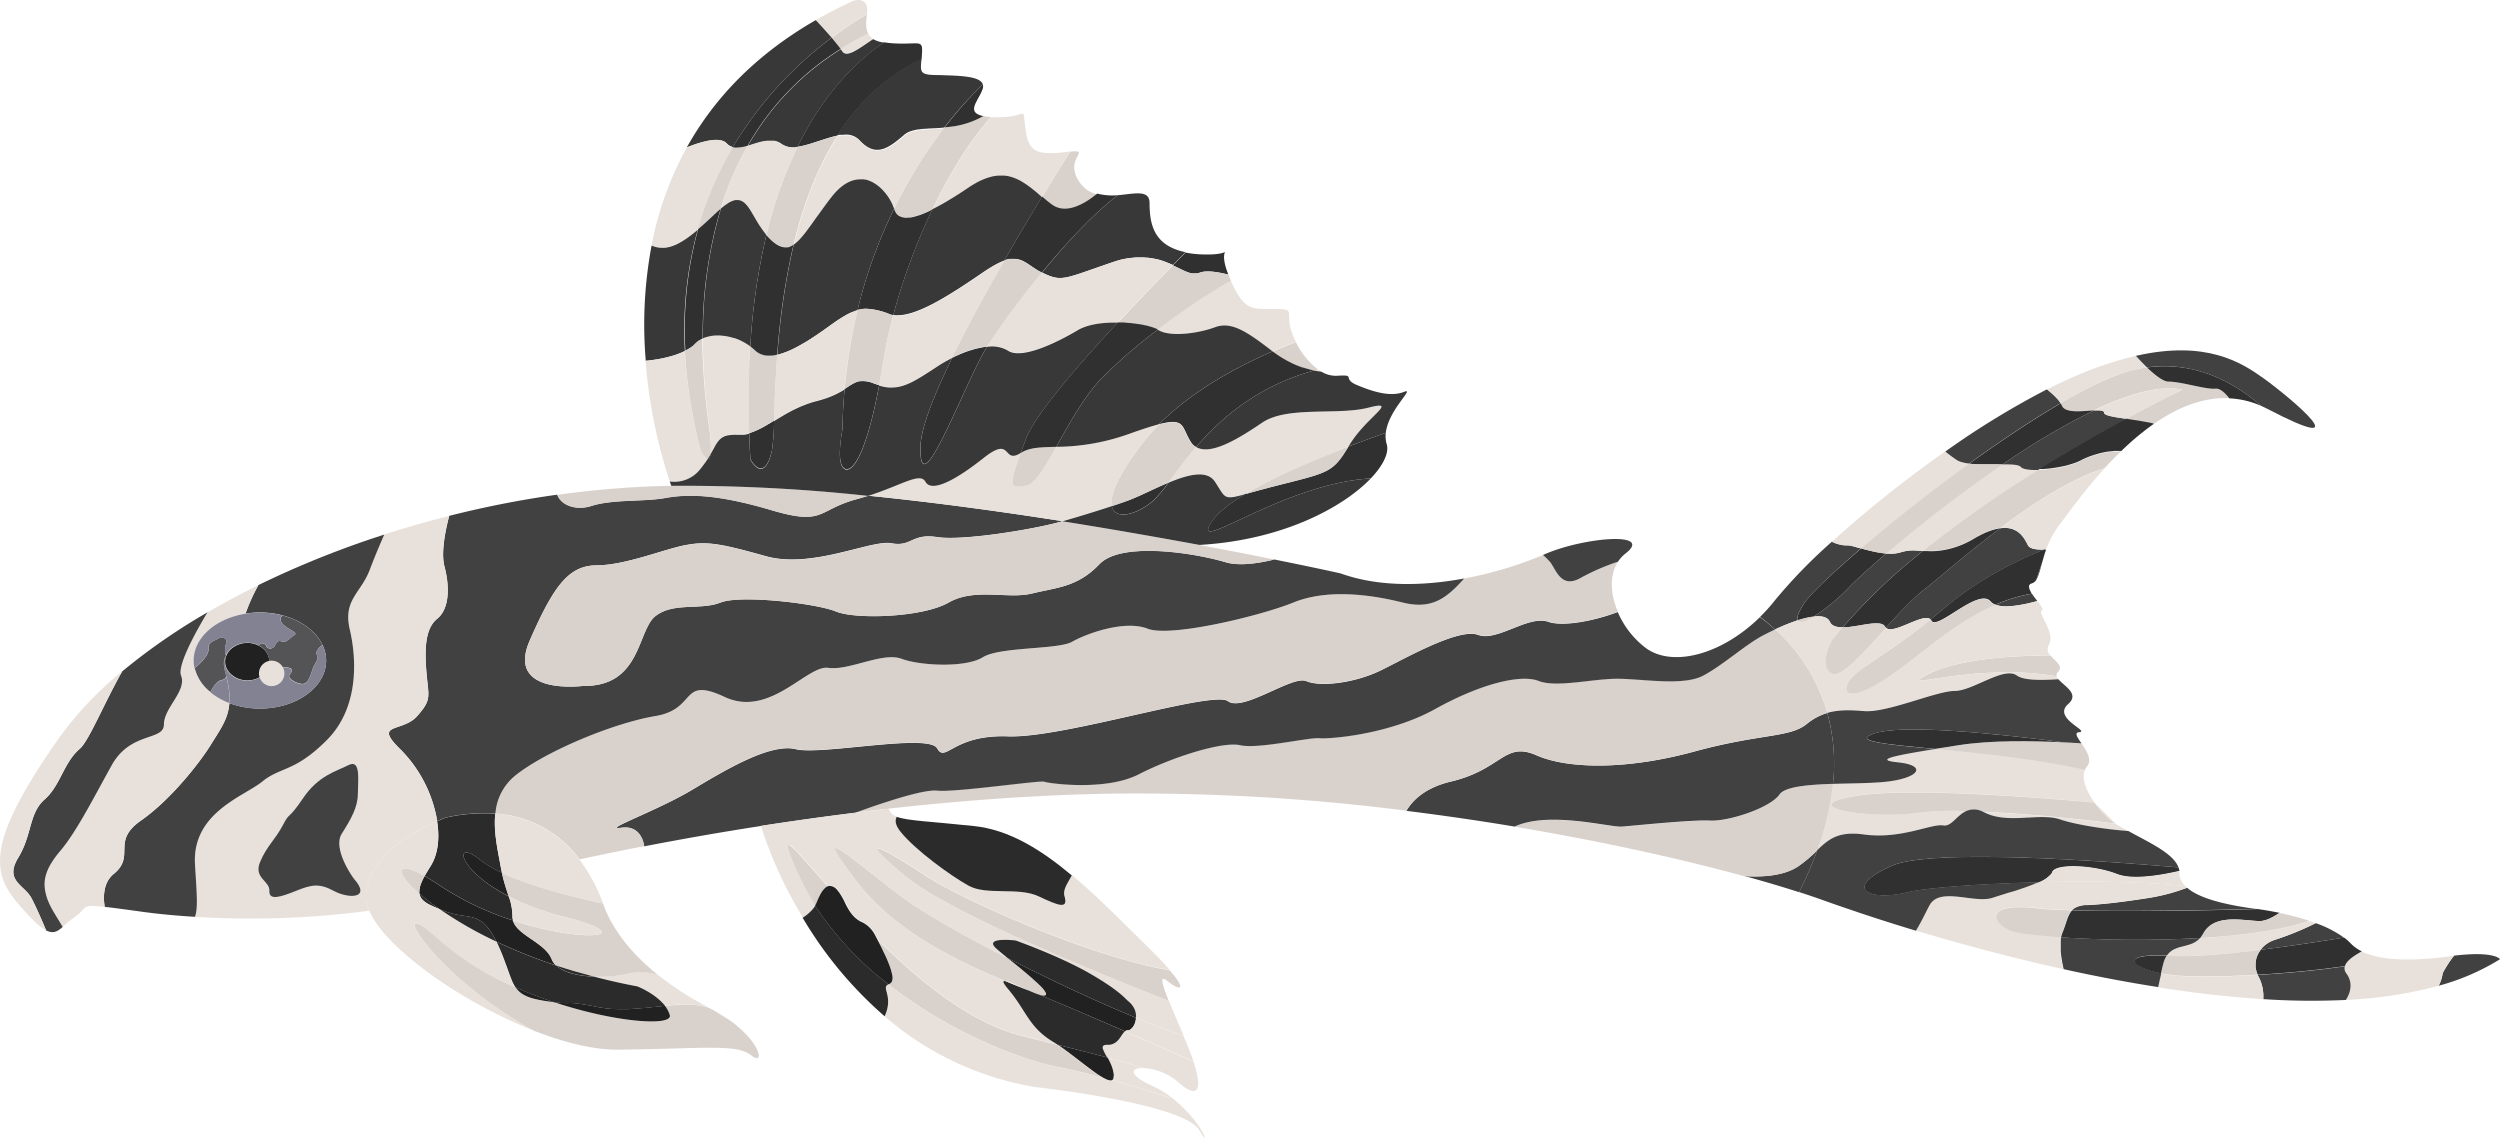 <svg xmlns="http://www.w3.org/2000/svg" viewBox="0 0 676.61 307.9"><title>Asset 8</title><g id="Layer_2" data-name="Layer 2"><g id="Ñëîé_2" data-name="Ñëîé 2"><path d="M676.61,259.61A62.66,62.66,0,0,1,660,266.79a10.3,10.3,0,0,0,1.09-3.4,29,29,0,0,1,3.09-4.75C675.34,257.33,676.61,259.61,676.61,259.61Z" style="fill:#414142"/><path d="M664.2,258.64a29,29,0,0,0-3.09,4.75,10.3,10.3,0,0,1-1.09,3.4,115.9,115.9,0,0,1-25.11,3.84c1.5-2.4,1.81-4.93.09-7.24a2.14,2.14,0,0,1-.2-.32,1.91,1.91,0,0,1-.23-.64.49.49,0,0,1,0-.17,2.16,2.16,0,0,1,0-.44,1.59,1.59,0,0,1,.06-.3,1.81,1.81,0,0,1,.1-.27c0-.09.08-.15.12-.24h0a3.54,3.54,0,0,1,.26-.41l0,0,.15-.2c.06-.06.1-.13.17-.2l.25-.26a10.1,10.1,0,0,1,1.23-1c.23-.16.46-.33.72-.49l.78-.47c.26-.16.54-.31.81-.45,5.25,2.53,13.89,2.63,23.78,1.31C663.41,258.74,663.82,258.7,664.2,258.64Z" style="fill:#e8e1db"/><path d="M634.37,253.75c-6.22,1-14.46,2.3-22.58,3.31h0c.12-.15.24-.3.37-.44a3.42,3.42,0,0,1,.42-.43,1.89,1.89,0,0,1,.37-.32c.16-.14.33-.28.51-.41s.51-.33.77-.49a3.88,3.88,0,0,1,.46-.22,5,5,0,0,1,.72-.3,79.4,79.4,0,0,0,11.34-4.61A30.69,30.69,0,0,1,634.37,253.75Z" style="fill:#414142"/><path d="M634.91,270.63a197.49,197.49,0,0,1-22.37-.22,11.28,11.28,0,0,0-1.19-5.91,5.46,5.46,0,0,1-.32-.64c7.72-.44,16.16-1.23,23.59-2.34a1.59,1.59,0,0,0-.06.3,2.16,2.16,0,0,0,0,.44.49.49,0,0,0,0,.17,1.91,1.91,0,0,0,.23.64,1.55,1.55,0,0,0,.2.32C636.72,265.7,636.41,268.23,634.91,270.63Z" style="fill:#414142"/><path d="M639.23,257.48c-.27.14-.55.29-.81.45l-.78.47c-.26.16-.49.33-.72.49a10.1,10.1,0,0,0-1.23,1l-.25.26c-.07.07-.11.14-.17.2l-.15.19,0,0a3.54,3.54,0,0,0-.26.41h0c0,.09-.09.15-.12.24a1.81,1.81,0,0,0-.1.27c-7.43,1.11-15.87,1.9-23.59,2.34a3.42,3.42,0,0,1-.17-.4,4.13,4.13,0,0,1-.17-.45s0-.06,0-.08-.08-.29-.11-.42-.1-.44-.13-.66h0l0-.29v0c0-.18,0-.34,0-.51a5.69,5.69,0,0,1,.12-1.18,5.37,5.37,0,0,1,.28-1,0,0,0,0,1,0,0,3.46,3.46,0,0,1,.19-.43l.1-.24c0-.07.09-.15.14-.23a4,4,0,0,1,.27-.44c.08-.13.17-.25.26-.37l0-.05h0c8.12-1,16.36-2.29,22.58-3.31a13.64,13.64,0,0,1,1.72,1.51A10.31,10.31,0,0,0,639.23,257.48Z" style="fill:#303030"/><path d="M626.76,249.83a79.4,79.4,0,0,1-11.34,4.61,5,5,0,0,0-.72.3,3.88,3.88,0,0,0-.46.22c-.26.16-.52.32-.77.49a3.27,3.27,0,0,0-.51.41,1.89,1.89,0,0,0-.37.32,3.42,3.42,0,0,0-.42.43,3.91,3.91,0,0,0-.37.44h0c-9.48,1.2-18.81,2-24.55,1.68-.29,0-.59,0-.87-.06a3.37,3.37,0,0,1,.43-.55c.07-.09.15-.16.22-.24s.28-.26.43-.37a2.78,2.78,0,0,1,.41-.29l0,0c.15-.09.3-.18.46-.26l.5-.21.59-.22c.46-.14.95-.27,1.43-.39l.4-.11c.4-.1.8-.21,1.21-.34l.56-.2,0,0a3.68,3.68,0,0,0,.57-.26c.13-.05.26-.13.38-.19l.39-.26.34-.25a3.38,3.38,0,0,0,.35-.31l.31-.31c11.13-.67,21.86-2.08,29.56-4.65C625.59,249.42,626.18,249.61,626.76,249.83Z" style="fill:#e8e1db"/><path d="M612.54,270.41c-9.37-.58-19-1.71-28.54-3.21.08-.33.15-.66.23-1s.13-.58.19-.87c.15-.63.29-1.26.43-1.88a39.58,39.58,0,0,0,4,.6c4.17.42,12.63.37,22.17-.19a5.46,5.46,0,0,0,.32.64A11.28,11.28,0,0,1,612.54,270.41Z" style="fill:#e8e1db"/><path d="M595.44,253.87l-.31.31a3.38,3.38,0,0,1-.35.31l-.34.25-.39.26c-.12.06-.25.14-.38.19a3.68,3.68,0,0,1-.57.26l0,0-.56.2c-.41.13-.81.24-1.21.34l-.4.11c-.48.12-1,.25-1.43.39l-.59.22-.5.21c-.16.08-.31.17-.46.26l0,0a2.78,2.78,0,0,0-.41.29c-.15.11-.28.24-.43.37s-.15.15-.22.24a3.37,3.37,0,0,0-.43.55c-12.67-.6-10,3.06-1.52,4.77-.14.62-.28,1.25-.43,1.88-.06.29-.13.59-.19.87s-.15.67-.23,1c-8.66-1.36-17.26-3-25.57-4.85-.12-.53-.24-1.09-.35-1.64s-.16-.91-.23-1.35-.08-.61-.13-.91-.07-.67-.1-1a3.19,3.19,0,0,1,0-.42c0-.11,0-.2,0-.3a.57.57,0,0,1,0-.12.49.49,0,0,1,0-.12v-.28a0,0,0,0,1,0,0c0-.19,0-.38,0-.57s0-.49,0-.72,0-.36,0-.53.06-.45.1-.67A311.76,311.76,0,0,0,595.44,253.87Z" style="fill:#414142"/><path d="M611,246c-12.15.31-35.66.78-50.24.36.11-.11.22-.2.34-.3a2.92,2.92,0,0,1,.28-.21l.14-.08a2.18,2.18,0,0,1,.4-.22h0l.24-.1a1,1,0,0,1,.26-.1l.27-.09.52-.13a4,4,0,0,1,.5-.09,4.78,4.78,0,0,1,.58-.08l.35,0,.52,0c5.71-.28,12.78-1.36,16.31-1.91a52.33,52.33,0,0,0,10.47-2.78c3.61,3.17,11.47,4.77,18.9,5.77Z" style="fill:#414142"/><path d="M591.9,240.24A52.33,52.33,0,0,1,581.43,243c-3.53.55-10.6,1.63-16.31,1.91l-.52,0-.35,0a4.78,4.78,0,0,0-.58.08,4,4,0,0,0-.5.09l-.52.13a1.71,1.71,0,0,0-.27.09,1,1,0,0,0-.26.1l-.24.1h0a2.18,2.18,0,0,0-.4.22l-.14.08a2.92,2.92,0,0,0-.28.21,3.17,3.17,0,0,0-.34.3h0c-4-.12-7.31-.29-9.55-.56-13.59-1.63-12.74,3.67-7,6.1,1.47.62,6.52,1.29,13.57,1.77a11.75,11.75,0,0,0-.17,2.52c0,.08,0,.18,0,.28a5,5,0,0,0,0,.54,3.19,3.19,0,0,0,0,.42c0,.32.06.65.1,1s.09.6.13.91.14.9.23,1.35.23,1.11.35,1.64c-14.63-3.22-28.36-7-39.9-10.42,1.58-2.56,2.7-5.19,3.75-7,2.86-4.9,12.11-.28,17-1.91,1.07-.36,2.41-.76,3.84-1.22l1.26-.39.13,0,1.64-.52.15-.06,1.28-.43c1.47-.51,2.89-1.05,4.1-1.6h0c13.74-.34,28.66-.13,39.76,1.06A4.37,4.37,0,0,0,591.9,240.24Z" style="fill:#e8e1db"/><path d="M557.72,253.7a17.88,17.88,0,0,0,.13,5.66A17.59,17.59,0,0,1,557.72,253.7Z" style="fill:#e8e1db"/><path d="M589.82,235.66c-4.37,1-12.41,2.55-16.82.84-6.25-2.45-16.86-3-17.67-.43a1.54,1.54,0,0,1-.08.19c0,.05,0,.09-.08.15a8.21,8.21,0,0,1-3.47,2.35h0c-16.21.39-30.78,1.53-35.51,2.71C506,244,498.4,240.39,512,234.37c10.87-4.81,58.82-1.2,77.61.45l0,.13A3.5,3.5,0,0,1,589.82,235.66Z" style="fill:#414142"/><path d="M532.17,219.54c-2.59,1.15-4,4.26-6.21,3.9-3.26-.54-11.42,3.81-21.48,2.45-7-.94-9.49,1.23-12.63,4.21a74.28,74.28,0,0,0,4.25-18c5.28-.16,10.86-.16,14.71-.62,8.77-1,10.8-4.39,2.91-5.21-6.71-.69-1.2-1.78,10-3.6h0c11.87,1.13,27.47,2.64,40.55,5.68-.93,2.3.29,5.67,2.57,8.82-15.19-1.37-49.84-4.11-64.08-1.86-18.49,2.93,3.71,6.61,16.63,4.59A82.22,82.22,0,0,1,532.17,219.54Z" style="fill:#e8e1db"/><path d="M564.85,207.4a3.56,3.56,0,0,0-.59,1c-13.08-3-28.68-4.55-40.55-5.68l6.33-1c8.77-1.4,20.33-1.2,28.82-.76H559c1.57.07,3,.16,4.35.25h0c.08.12.17.23.24.35C564.87,203.44,566.23,205.75,564.85,207.4Z" style="fill:#d9d1cc"/><path d="M576,225c-7.65-.55-15.33-2-18.48-3.14-5.4-1.9-14.18,1.36-20.43-1.87l-.52-.25c10.8.47,24.26,1.68,36,3.22C573.6,223.6,574.77,224.27,576,225Z" style="fill:#e8e1db"/><path d="M488.16,163.47c-1.53,2.38-2,3.79-1.61,4.41a56.57,56.57,0,0,0-6.14,2.48c-1.37-1.27-2.74-2.4-4.06-3.4a49.06,49.06,0,0,0,4.2-4.7A141.17,141.17,0,0,1,495.8,146.6h0a9.49,9.49,0,0,0,3.77,1,1.17,1.17,0,0,1,.49,0l.36,0a15.69,15.69,0,0,1,1.6.37l.4.11,1.25.34C495.58,155.38,489.75,161,488.16,163.47Z" style="fill:#414142"/><path d="M520.38,149.14a159.59,159.59,0,0,0-21.64,20.64c-1.65,0-3-.37-3.51-1.54s-2.25-1.64-4.35-1.38a51,51,0,0,0,9.79-8.14c1.65-1.71,5.12-4.9,9.8-8.9l.53,0a9.29,9.29,0,0,0,3.54-.39,11.14,11.14,0,0,1,4.38-.41Z" style="fill:#414142"/><path d="M549.92,160.67c.44.67,1,1.37,1.48,2-4.49,1.21-8.85,1.94-11.3,1A44,44,0,0,1,549.92,160.67Z" style="fill:#414142"/><path d="M551.17,156.8l1.8-5.52C552.28,153.66,551.88,155.64,551.17,156.8Z" style="fill:#414142"/><path d="M553.29,148.75c-7,2.82-17.62,7.83-26.86,15.69-1.36,1.15-2.67,2.22-3.92,3.24-1.81-2.06-10.09,4.28-12.11,2.2,3.62-4,7.29-7.94,10.39-10.34,3.61-2.8,11.37-9.69,20.52-16.55a7.61,7.61,0,0,1,2.54,0,4.75,4.75,0,0,1,1.16.35,5.46,5.46,0,0,1,1,.54,4,4,0,0,1,.41.31,3.9,3.9,0,0,1,.38.33,8.13,8.13,0,0,1,1.21,1.53c.16.26.3.52.44.77s.26.49.37.72c0,0,.07.1.1.16a.88.88,0,0,0,.12.15c.59.66,1.86.89,3.34.89C552.66,148.78,553,148.77,553.29,148.75Z" style="fill:#414142"/><path d="M491.85,230.1a104.73,104.73,0,0,1-4.93,11.37c-4.34-1.4-9.3-2.88-14.79-4.38,4.32.3,10.58.1,14.67-2.72A39.38,39.38,0,0,0,491.85,230.1Z" style="fill:#414142"/><path d="M496.1,212.14a74.75,74.75,0,0,1-4.25,18,39.38,39.38,0,0,1-5.05,4.27c-4.09,2.82-10.35,3-14.67,2.72h-.08c-16.59-4.53-38-9.37-62.09-13.38,9.22-4.29,25.74.26,29,0,3.53-.27,19.31-1.9,23.93-1.63s16-3.26,18.76-7.07C483.15,212.88,489.38,212.37,496.1,212.14Z" style="fill:#d9d1cc"/><path d="M496.1,212.14c-6.72.23-13,.74-14.47,2.87-2.72,3.81-14.14,7.35-18.76,7.07s-20.4,1.36-23.93,1.63c-3.24.25-19.76-4.3-29,0h0c-9.42-1.57-19.23-3-29.31-4.26,1.75-3,5.21-6.29,12.07-7.92,13.87-3.31,14.41-10.92,23.12-7.11s24.74,3.9,42.69-1,25.83-3.71,30.45-7.45a15.92,15.92,0,0,1,5.58-3A51.27,51.27,0,0,1,496.1,212.14Z" style="fill:#414142"/><path d="M494.55,192.93a15.92,15.92,0,0,0-5.58,3c-4.62,3.74-12.51,2.52-30.45,7.45s-34,4.85-42.69,1-9.25,3.8-23.12,7.11c-6.86,1.63-10.32,5-12.07,7.92a575.18,575.18,0,0,0-80.38-4.61c-20.14.37-40.4,1.88-59.78,4.06-3,.33-6,.68-9,1.05,0,0,17.4-6.56,22.16-6s27.87-2.91,29-2.41,16.59,2.68,25.56-2,22.57-9,27.47-7.88,18.49-2.18,21.48-1.9,19-1.09,31.27-7.89,23.11-9.52,28-7.61,14.68-.65,21.48-.59,17.68,2,23.12-.87,11.42-8.33,16-10.78c.9-.48,2.08-1.07,3.39-1.69A48.53,48.53,0,0,1,494.55,192.93Z" style="fill:#d9d1cc"/><path d="M480.4,170.36c-1.31.62-2.49,1.21-3.39,1.69-4.62,2.45-10.61,7.88-16,10.78s-16.32.91-23.12.87-16.59,2.49-21.48.59-15.77.81-28,7.61-28.28,8.16-31.27,7.89-16.59,3-21.48,1.9-18.49,3.26-27.47,7.88-24.47,2.45-25.56,2-24.2,2.95-29,2.41-22.16,6-22.16,6c-8.79,1.09-17.36,2.3-25.62,3.58-11.16,1.73-21.75,3.61-31.52,5.5,0,0-.51-5.85-6.22-5s9.79-4.63,19.31-10.34,21.21-12.6,28-10.93,35.89-4.37,38.2-.25,4.22-3.77,19.17-3.23,55.47-12.51,59.55-9.52,17.41-7.07,21.21-5.43,13.21.54,20.34-3,21-11.42,26.16-9.51,13.6-5.44,19-3.54c4,1.39,12.5-.27,18.79-2.66a24.11,24.11,0,0,0,7.59,9.73c7.15,5.26,20.39,1.92,30.88-8.35C477.66,168,479,169.09,480.4,170.36Z" style="fill:#414142"/><path d="M437.88,165.58c-6.29,2.39-14.81,4-18.79,2.66-5.44-1.9-13.87,5.44-19,3.54s-19,6-26.16,9.51-16.53,4.63-20.34,3-17.13,8.43-21.21,5.43-44.59,10.07-59.55,9.52-16.86,7.34-19.17,3.23-31.41,1.94-38.2.25-18.5,5.22-28,10.93-25,11.15-19.31,10.34,6.22,5,6.22,5c-6.18,1.21-12,2.42-17.5,3.6a30.48,30.48,0,0,0-22.77-12.4,14.59,14.59,0,0,1,5.5-10.37c8.16-6.53,26.37-14.14,37.8-16s6.52-10.87,18.76-5.16,22.3-8.71,28-7.89S238.8,176.4,244,178.3s17.35,2.42,22-.42,20.42-2,24.22-4.2,14.15-6,20.4-3.53,30.73-3.54,39.43-7.07,19.85-2.45,29.64,0c7.84,1.95,11.84-1.15,16.63-6.52a105.48,105.48,0,0,0,21.31-6.36,19.36,19.36,0,0,1,2,2c1.63,2.17,3,7.34,8.43,4.08a61.61,61.61,0,0,1,9.86-4.26C435.5,155.72,435.85,160.85,437.88,165.58Z" style="fill:#d9d1cc"/><path d="M396.29,156.56c-4.79,5.37-8.79,8.47-16.63,6.52-9.79-2.45-20.94-3.54-29.64,0s-33.18,9.51-39.43,7.07-16.59,1.35-20.4,3.53S270.62,175,266,177.88s-16.84,2.33-22,.42-14.14,3.27-19.85,2.45-15.77,13.6-28,7.89-7.34,3.26-18.76,5.16-29.64,9.52-37.8,16a14.59,14.59,0,0,0-5.5,10.37,47.15,47.15,0,0,0-13.27,1.05s-1,.33-2.48,1a35.94,35.94,0,0,0-9.75-19.21c-7.89-7.62.27-4.62,4.35-9.25s3-5.16,2.45-12.23,0-11.7,3-14.14,3.53-7.89,1.9-14.14c-.92-3.57.17-9.34,1.3-13.64a273,273,0,0,1,29.22-5.73h0c1.1,3,5.26,4.3,9.17,3.05,6-1.9,14.14-1.09,20.12-2.18s13.87-1.08,28.56,3.27,12.23,0,23.38-3c1-.28,2-.57,2.95-.86,17.77,1.78,35.83,4.26,52.56,6.89-7,2.09-26.95,5.39-33.89,4.3s-6.93,2.72-12.37,1.67-21.48,7-34,3.5-16-4.08-21.76-3S169.19,153,161.57,153s-11.69,5.44-18.22,20.4,14.42,12.24,14.42,12.24c15.77.27,14.68-15,19.58-18.87s12.23-1.53,17.67-3.7,26.11.27,31.27,2.44,23.39,1.63,30.46-2.44,16-.82,22.57-2.45,12.23-1.63,18.22-7.92,26.1-3,34.26-.51c3.48,1,8.48.36,13.09-.77,11.19,2.25,17.91,3.76,17.91,3.76C373.42,159,385.63,158.54,396.29,156.56Z" style="fill:#414142"/><path d="M121.54,139.65q-9,2.25-17.53,5c-1.27,2.88-2.76,6.39-3.89,9.42-2.45,6.53-7.34,8.16-5.44,16.32s2.45,21.21-6.25,29.91S75.92,207.49,71,211.52s-19.11,8.39-18.22,22.53c.52,8.31.81,11.67,0,14.08a242.74,242.74,0,0,0,47.16-1.65,9.22,9.22,0,0,1-.89-4c.42-10.92,13.66-17.8,19.27-20.22a35.94,35.94,0,0,0-9.75-19.21c-7.89-7.62.27-4.62,4.35-9.25s3-5.16,2.45-12.23,0-11.7,3-14.14,3.53-7.89,1.9-14.14C119.32,149.72,120.41,144,121.54,139.65ZM90.33,241.12c-4-2.18-6.17-1.63-10.23,0s-7.36,2.72-7.2,0-4.33-3.45-2.53-7.8,4.19-6.16,6.18-10,1.27-1.09,5.44-7.26,8.88-7.25,12.34-9,2.52,4.44,2.52,7.88-1.81,6.71-4.35,10.7,2.89,11.72,3.27,12.15C100.66,243.29,94.32,243.29,90.33,241.12Z" style="fill:#e8e1db"/><path d="M100.12,154.1c-2.45,6.53-7.34,8.16-5.44,16.32s2.45,21.21-6.25,29.91S75.92,207.49,71,211.52s-19.11,8.39-18.22,22.53c.52,8.31.81,11.67,0,14.08-5.12-.3-9.81-.76-13.83-1.3-5-.69-8.32-1.14-10.62-1.39-.48-3.27-.18-6.78,2.47-8.94,6-4.9-.82-8.71,7.34-14.42s16-15.77,19-20.66c2.51-4.08,4.62-6.84,4.93-11.13a23.46,23.46,0,0,0,8.29,1.47c9.9,0,17.91-5.81,17.91-13a9.67,9.67,0,0,0-1-4.23c-1.76-3.71-5.76-6.65-10.83-8a24.31,24.31,0,0,0-10-.46,50.15,50.15,0,0,1,3.49-7.72A257.58,257.58,0,0,1,104,144.68C102.74,147.56,101.25,151.07,100.12,154.1Z" style="fill:#414142"/><path d="M52.45,178.78a10,10,0,0,0,.24,2.13,11.85,11.85,0,0,0,4.25,6.45,18.1,18.1,0,0,0,5.14,2.93c-.31,4.29-2.42,7.05-4.93,11.13-3,4.89-10.87,15-19,20.66s-1.36,9.52-7.34,14.42c-2.65,2.16-3,5.67-2.47,8.94-6.91-.77-4.47.3-8.14,2.75a26.45,26.45,0,0,0-3.2,2.68c-2.06-3.52-3.61-5.59-4.41-8.39-1.09-3.81-.55-7.07,3.8-12.24s8.71-13.87,13.87-23.11,14.14-6.53,14.14-11.06S50.63,187,49,182.83c-1-2.66,3.62-11.21,7.16-17.1q6.56-3.82,13.77-7.34a50.15,50.15,0,0,0-3.49,7.72C58.44,167.4,52.45,172.58,52.45,178.78Z" style="fill:#e8e1db"/><path d="M49,182.83c1.63,4.17-4.63,8.7-4.63,13.24s-9,1.81-14.14,11.06-9.51,17.94-13.87,23.11-4.89,8.43-3.8,12.24c.8,2.8,2.35,4.87,4.41,8.39-1.38,1.22-2.52,1.93-4.49.93-1.19-2.83-2.88-6.7-4-8.78-1.9-3.53-7.34-4.62-3.54-10.88s2.84-12,7.14-15.77,5.1-9.88,9.45-13.65c2.51-2.16,6.4-11.9,11.53-21a167.6,167.6,0,0,1,23.1-16C52.62,171.62,48,180.17,49,182.83Z" style="fill:#414142"/><path d="M33.06,181.69c-5.13,9.13-9,18.87-11.53,21-4.35,3.77-5.17,9.85-9.45,13.65s-3.33,9.52-7.14,15.77S6.58,239.49,8.48,243c1.12,2.08,2.81,5.95,4,8.78-1.37-.7-3.13-2.22-5.63-5-8.43-9.25-12.78-16.05,9.51-47.59A95.1,95.1,0,0,1,33.06,181.69Z" style="fill:#e8e1db"/><path d="M61.16,177.42a1.1,1.1,0,0,0-.12.33,1.23,1.23,0,0,1,.14-.25A.33.33,0,0,1,61.16,177.42Z" style="fill:#e8e1db"/><path d="M235,134.21c-.94.29-1.91.58-2.95.86-11.15,3-8.7,7.34-23.38,3s-22.57-4.35-28.56-3.27-14.14.28-20.12,2.18c-3.91,1.25-8.07-.08-9.17-3.05,7.15-1,14.39-1.71,21.68-2.12q4.49-.24,9.26-.32A468.8,468.8,0,0,1,235,134.21Z" style="fill:#d9d1cc"/><path d="M344.89,151.43c-4.61,1.13-9.61,1.81-13.09.77-8.16-2.45-28.28-5.77-34.26.51s-11.7,6.29-18.22,7.92-15.5-1.63-22.57,2.45-25.29,4.62-30.46,2.44-25.83-4.62-31.27-2.44-12.78-.21-17.67,3.7-3.81,19.14-19.58,18.87c0,0-20.94,2.71-14.42-12.24S154,153,161.57,153s18.22-4.35,23.93-5.43,9.25-.55,21.76,3,28.55-4.54,34-3.5,5.44-2.76,12.37-1.67,26.92-2.21,33.89-4.3c13.51,2.14,26.16,4.35,37.08,6.39C332.31,148.92,339.19,150.27,344.89,151.43Z" style="fill:#d9d1cc"/><path d="M440,149.75a9.78,9.78,0,0,0-2.11,2.27,61.61,61.61,0,0,0-9.86,4.26c-5.44,3.26-6.8-1.91-8.43-4.08a19.36,19.36,0,0,0-2-2l.4-.18C428.61,145.4,447.64,143.77,440,149.75Z" style="fill:#414142"/><path d="M574.17,122c-1.61,1.55-3.15,3.15-4.59,4.73h0c-9,2.79-19.31,9.49-28.26,16.21-.22,0-.44.06-.68.11a1.29,1.29,0,0,0-.19,0c-.19,0-.38.08-.58.14a19.55,19.55,0,0,0-3.45,1.31c-.23.11-.45.22-.68.35s-.27.13-.4.21c-.31.16-.62.34-.94.52a23.84,23.84,0,0,1-9.81,3.42l-.9.06a16.23,16.23,0,0,1-2,0c-.45,0-.86,0-1.26,0h-.06a321.94,321.94,0,0,1,31.2-21.94l.66,0,.76,0c.26,0,.54,0,.8-.07l.78-.07c.66-.08,1.35-.18,2-.29l.83-.15.82-.16c.53-.12,1.06-.25,1.57-.39s1-.3,1.47-.46l.69-.26.63-.27c.2-.09.4-.19.58-.29.5-.26,1.07-.52,1.68-.77l.89-.35,1-.32.6-.18c.46-.13.93-.26,1.42-.37l.66-.14.94-.18.21,0h0l.68-.09a.61.61,0,0,1,.13,0h0l.84-.09a3.75,3.75,0,0,1,.47,0l.56,0Z" style="fill:#d9d1cc"/><path d="M551.6,127.2a321.94,321.94,0,0,0-31.2,21.94h0l-1.46-.09a11.14,11.14,0,0,0-4.38.41,9.29,9.29,0,0,1-3.54.39l-.53,0h0l-.74-.08-1.05-.15-.78-.14c-1.47-.28-2.9-.66-4.18-1l-1.25-.34L502,148a15.69,15.69,0,0,0-1.6-.37l-.36,0a1.17,1.17,0,0,0-.49,0,9.49,9.49,0,0,1-3.77-1,319.12,319.12,0,0,1,30.62-24.41,36.67,36.67,0,0,0,3.07,2.27,4.1,4.1,0,0,0,.59.32l.32.13.34.11,0,0,.27.07a3.59,3.59,0,0,0,.47.12,13.57,13.57,0,0,0,1.4.24h0c.38.06.78.1,1.19.13.11,0,.22,0,.33,0l1,.05c.41,0,.83,0,1.24,0,.76,0,1.54,0,2.3,0h.78l2.25,0c2.46,0,4.41.08,4.91.68S549.26,127.26,551.6,127.2Z" style="fill:#e8e1db"/><path d="M569.57,126.78c-5.8,6.38-10.08,12.54-12.07,15.09a24.66,24.66,0,0,0-3.64,6.66h0a1.46,1.46,0,0,1-.07.19l-.47,0h0l-.93,0c-1.48,0-2.75-.23-3.34-.89a1.58,1.58,0,0,1-.12-.15c0-.06-.07-.11-.1-.16-.11-.23-.24-.47-.37-.72s-.28-.51-.44-.77a8.13,8.13,0,0,0-1.21-1.53,3.9,3.9,0,0,0-.38-.33,4,4,0,0,0-.41-.31,5.46,5.46,0,0,0-1-.54,4.75,4.75,0,0,0-1.16-.35,7.61,7.61,0,0,0-2.54,0C550.26,136.27,560.55,129.57,569.57,126.78Z" style="fill:#e8e1db"/><path d="M583,114.66a70.38,70.38,0,0,0-8.85,7.38l-.79,0-.56,0a3.75,3.75,0,0,0-.47,0l-.84.09h0a.61.61,0,0,0-.13,0l-.68.09h0l-.21,0-.94.18-.66.14c-.49.11-1,.24-1.42.37l-.6.18-1,.32-.89.35c-.61.25-1.18.51-1.68.77-.18.1-.38.2-.58.29l-.63.27-.69.26c-.47.16-1,.31-1.47.46s-1,.27-1.57.39l-.82.16-.83.15c-.67.11-1.36.21-2,.29l-.78.07c-.26,0-.54.06-.8.07l-.76,0-.66,0c8.75-5.46,16.94-10.11,23.55-13.69l.32-.18.89.13.93.15c.35,0,.71.09,1.05.16s.79.12,1.18.19l.64.11,1,.19c.33,0,.64.12,1,.19Z" style="fill:#303030"/><path d="M557.7,109.12c-7.8,4.54-16.37,10.29-24.76,16.35h0a13.57,13.57,0,0,1-1.4-.24,3.59,3.59,0,0,1-.47-.12l-.27-.07,0,0-.34-.11-.32-.13a4.1,4.1,0,0,1-.59-.32,36.67,36.67,0,0,1-3.07-2.27A226.25,226.25,0,0,1,554,105.37c.7.59,1.36,1.18,2,1.76.21.2.39.4.57.58A10.53,10.53,0,0,1,557.7,109.12Z" style="fill:#414142"/><path d="M575.47,113.33l-.32.18c-6.61,3.58-14.8,8.23-23.55,13.69-2.34.06-4.18-.2-4.7-.83s-2.45-.69-4.91-.68a194.25,194.25,0,0,1,24.75-14.62c1.58-.09,2.73,0,2.73.61,0,.15.12.29.34.42a.69.69,0,0,0,.17.1,4.55,4.55,0,0,0,.47.19l.6.16.34.09.37.07.32.07.46.09.49.08.63.1,1.12.18a3.47,3.47,0,0,0,.45.06Z" style="fill:#414142"/><path d="M603.34,107.78c-7.19-.36-14.11,2.57-20.32,6.88l-.93-.21c-.32-.07-.63-.14-1-.19l-1-.19-.64-.11c-.39-.07-.78-.14-1.18-.19s-.7-.12-1.05-.16l-.93-.15-.89-.13c9.18-5,15.21-7.84,15.21-7.84-3.48-.78-7.8-.29-12.64,1.12a79.8,79.8,0,0,0-11.3,4.46c-3.08.17-7.79.86-8.69-1.29a5.34,5.34,0,0,0-.35-.66c7.89-4.59,15-7.94,20.31-9.13,1-.23,2-.42,3-.56,2.2,2.1,4.43,3.82,5.82,3.82,3.54,0,10.06,2.18,12.78,1.91C600.75,105.05,602.1,106.17,603.34,107.78Z" style="fill:#d9d1cc"/><path d="M581.05,99.43c-1,.14-2,.33-3,.56-5.32,1.19-12.42,4.54-20.31,9.13a10.53,10.53,0,0,0-1.14-1.41c-.18-.18-.36-.38-.57-.58-.59-.58-1.25-1.17-2-1.76,2.08-1.05,4.15-2,6.18-2.93A98.17,98.17,0,0,1,578,96.31C579,97.33,580,98.43,581.05,99.43Z" style="fill:#e8e1db"/><path d="M575.47,113.33l-.24,0h0Z" style="fill:#e8e1db"/><path d="M613.52,110.59c-.54-.28-1.09-.54-1.63-.78-6.15-5.42-16.95-12.28-30.84-10.38-1-1-2.1-2.1-3-3.12C597,92,606.52,98,612.7,102.44,620.59,108.15,639.08,123.92,613.52,110.59Z" style="fill:#414142"/><path d="M611.89,109.81a24.06,24.06,0,0,0-8.54-2h0c-1.24-1.61-2.59-2.73-3.69-2.62-2.72.27-9.24-1.91-12.78-1.91-1.39,0-3.62-1.72-5.82-3.82C594.94,97.53,605.74,104.39,611.89,109.81Z" style="fill:#303030"/><path d="M278.3,268l.35.16.79.34.37.15c.25.1.48.2.7.27a6.35,6.35,0,0,0,.65.23Zm14.3,19.5c.79.62,1.58,1.22,2.33,1.76C294.18,288.75,293.39,288.15,292.6,287.54Z" style="fill:#e8e1db"/><path d="M301.33,291.71a2.88,2.88,0,0,0,0-.32,2.09,2.09,0,0,0,0-.24c0-.24,0-.47-.08-.69s-.07-.42-.12-.61-.07-.3-.11-.44-.16-.53-.26-.79a5.83,5.83,0,0,0-.23-.58c-.08-.18-.16-.37-.25-.55-.21-.45-.43-.86-.64-1.25,4.42,1.17,7.52,2.06,9.76,2.82-3.31-.06-4.3,1.73,2.45,4.81a27.64,27.64,0,0,1,5.56,3.41c-4.08-1.32-10.08-3.19-16.44-4.94a.65.65,0,0,0,.19-.18.54.54,0,0,0,.09-.17.84.84,0,0,0,.06-.24A.23.23,0,0,0,301.33,291.71Z" style="fill:#e8e1db"/><path d="M318.75,292.78a15.74,15.74,0,0,0-9.32-3.72h0c-2.24-.76-5.34-1.65-9.76-2.82a12.79,12.79,0,0,1-1.23-2.47,1,1,0,0,1,0-.23c0-.48.34-.73,1.32-.73a4.17,4.17,0,0,0,.52,0h0a2.2,2.2,0,0,0,.37-.07,2.91,2.91,0,0,0,.77-.27,1.24,1.24,0,0,0,.23-.12h0l.27-.17c.12-.08.22-.17.33-.25a3.51,3.51,0,0,0,.33-.34,2.41,2.41,0,0,0,.21-.24.38.38,0,0,0,.1-.12c.1-.12.19-.24.28-.37.22-.32.41-.62.61-.9a1.77,1.77,0,0,1,.12-.17,1.49,1.49,0,0,1,.15-.2,1.17,1.17,0,0,1,.21-.23,1,1,0,0,1,.21-.2c7.07,3.07,13.83,6.05,18.51,8.12h0C325.73,295.54,324,297.45,318.75,292.78Z" style="fill:#e8e1db"/><path d="M298.31,291.6c-4.2-1.11-8.45-2.14-12.32-2.89-9.64-1.89-28.95-9.29-45.57-22.31a.84.84,0,0,1,.2-.08,1.51,1.51,0,0,0,.6-.4,1.32,1.32,0,0,0,.23-.44,3.63,3.63,0,0,0,0-1.9v0a9.76,9.76,0,0,0-.32-1.23c-.08-.22-.15-.45-.23-.68s-.16-.46-.26-.7-.18-.48-.29-.73c-.2-.48-.42-1-.63-1.46s-.51-1.09-.79-1.63-.44-.9-.67-1.36-.34-.66-.51-1a3,3,0,0,1-.2-.4c11.26,11.15,25.13,22.45,38.76,25.91l9.86,2.5h0c2,1.36,4.26,3.11,6.4,4.75.79.62,1.58,1.22,2.33,1.76.25.2.5.38.74.55l.66.48,0,0,.51.36C297.4,291.05,297.86,291.35,298.31,291.6Z" style="fill:#d9d1cc"/><path d="M324.54,305.84c-4.35-7.26-44.22-11.61-44.22-11.61a83,83,0,0,1-40.9-19.18c2.32-5.09-.51-7.34.56-8.37a.29.29,0,0,1,.12-.1.89.89,0,0,1,.32-.18c16.62,13,35.93,20.42,45.57,22.31,3.87.75,8.12,1.78,12.32,2.89h0a1.79,1.79,0,0,0,.33.18c.21.12.43.23.63.32l.28.12a3,3,0,0,0,.42.14,1.74,1.74,0,0,0,.29.07l.25,0a1.07,1.07,0,0,0,.25,0l.18-.08h0c6.36,1.75,12.36,3.62,16.44,4.94,0,0,0,0,0,0C325.3,303.44,328.15,311.84,324.54,305.84Z" style="fill:#e8e1db"/><path d="M224,239.88a.7.7,0,0,0-.21.11.67.67,0,0,0-.21.13,2,2,0,0,0-.4.35,1.33,1.33,0,0,0-.16.17,5.75,5.75,0,0,0-.63.84c-.11.17-.22.36-.33.55h0c-.11.21-.23.43-.34.67s-.22.46-.33.71l-.32.78a6.65,6.65,0,0,1-.32.66,1.65,1.65,0,0,1-.14.26,64.78,64.78,0,0,1-4.35-7.93C209.66,222.9,213.94,228.57,224,239.88Z" style="fill:#d9d1cc"/><path d="M282.85,269.4a1,1,0,0,1-.38.06l-.26,0a5.44,5.44,0,0,1-1-.24h0L278.3,268l-.08,0c-1.73-.79-3.57-1.68-4.87-2.17l-.35-.12a3.42,3.42,0,0,0-1.05-.25h0c-13.91-5.77-30.14-13.71-40.47-27.34-12-15.77-2.86-7.17,12,4.16,5.69,4.33,16.77,10.65,29.19,17h0l.43.34.83.68a4.18,4.18,0,0,1,.42.34c.29.23.59.47.88.72.6.48,1.2,1,1.78,1.46.43.36.85.71,1.26,1.07l.81.69.39.35c.64.57,1.24,1.11,1.74,1.61l.3.29a7.59,7.59,0,0,1,1.42,1.79.77.77,0,0,1,.08.19C283.12,269.1,283.07,269.3,282.85,269.4Z" style="fill:#d9d1cc"/><path d="M316.21,265.71c-2.11-1.76-2.3-.84.12,5.23-16.31-6.37-59-23.58-71.27-33.75-15.23-12.66-5.17-7.19,5.71,0,9.23,6.1,43.8,21.7,65.82,25.44C322,268.88,318.45,267.58,316.21,265.71Z" style="fill:#d9d1cc"/><path d="M320.28,280.29c-3.62-1.19-8-2.85-12.84-4.83a5,5,0,0,0-.27-1.95A5.09,5.09,0,0,0,307,273a6.07,6.07,0,0,0-1.73-2.12c-.63-.51-2.24-2.78-10.4-7.46s-19.94-8.86-19.94-8.86-8.89-1.09-5.26,2.18c.52.46,1.2,1,2,1.69.16.13.31.27.49.4s.32.28.5.42a.46.46,0,0,1,.07.07c-12.42-6.35-23.5-12.67-29.19-17-14.89-11.33-24-19.93-12-4.16,10.33,13.63,26.56,21.57,40.47,27.34a.45.45,0,0,0-.28.07c-.27.18,0,.79,1.05,2,5.07,6,5.62,10.34,12.14,14.33.44.26.88.55,1.35.87l-9.86-2.5c-13.63-3.46-27.5-14.76-38.76-25.91h0l-.58-1.1c-.09-.2-.2-.38-.3-.56s-.2-.32-.29-.48-.1-.16-.16-.22a3,3,0,0,0-.25-.34,7.58,7.58,0,0,0-3-2.26,1.69,1.69,0,0,1-.29-.17l-.31-.18s0,0,0,0a7.86,7.86,0,0,1-.79-.6l-.25-.23a10.56,10.56,0,0,1-1.51-1.9,18.86,18.86,0,0,1-1.14-2.11,16.56,16.56,0,0,0-1.63-2.83,6.76,6.76,0,0,0-.51-.62,2.63,2.63,0,0,0-1.86-1,1.27,1.27,0,0,0-.34,0,1.17,1.17,0,0,0-.33.11c-10-11.31-14.32-17-7.75-2.69a64.78,64.78,0,0,0,4.35,7.93.53.53,0,0,1-.06.1c-.08.14-.17.28-.26.41a7,7,0,0,1-1,1.12c-.12.13-.25.25-.38.37l-.51.44a13.13,13.13,0,0,1-1.18.82,115.44,115.44,0,0,1-11.39-24.86c8.26-1.28,16.83-2.49,25.62-3.58,3-.37,6-.72,9-1.05a3,3,0,0,0,2.2,2.13c-.5.94-.43,2.25,1,4,4,5,13.59,12,18.49,14.66s13.41.3,18.85,2.83,8.15,3.64,7.07,0c-.56-1.83.95-3.67,1.95-5.68,6.47,5.42,12.8,11.88,19.26,18.19,3.36,3.28,5.7,5.75,7.27,7.56-22-3.74-56.59-19.34-65.82-25.44-10.88-7.19-20.94-12.66-5.71,0,12.23,10.17,55,27.38,71.27,33.75.91,2.29,2.18,5.29,3.86,9.15A1.76,1.76,0,0,1,320.28,280.29Z" style="fill:#e8e1db"/><path d="M288.11,242.56c1.08,3.64-1.63,2.55-7.07,0s-14-.17-18.85-2.83-14.5-9.67-18.49-14.66c-1.45-1.8-1.52-3.11-1-4,3,1.1,9.3,1.25,20.95,2.5,9.43,1,18.05,6.33,26.43,13.36C289.06,238.89,287.55,240.73,288.11,242.56Z" style="fill:#2b2b2b"/><path d="M239.42,275.05a108,108,0,0,1-22.19-26.67,13.13,13.13,0,0,0,1.18-.82l.51-.44c.13-.12.26-.24.38-.37a7,7,0,0,0,1-1.12c.09-.13.18-.27.26-.41a.53.53,0,0,0,.06-.1,87.45,87.45,0,0,0,19.84,21.28.89.89,0,0,0-.32.18.29.29,0,0,0-.12.1C238.91,267.71,241.74,270,239.42,275.05Z" style="fill:#2b2b2b"/><path d="M241.45,265.48a1.83,1.83,0,0,1-.23.44,1.51,1.51,0,0,1-.6.4.84.84,0,0,0-.2.08,87.45,87.45,0,0,1-19.84-21.28,1.65,1.65,0,0,0,.14-.26,6.65,6.65,0,0,0,.32-.66l.32-.78c.11-.25.22-.49.33-.71s.23-.46.34-.67h0c.11-.19.22-.38.33-.55a5.75,5.75,0,0,1,.63-.84,1.33,1.33,0,0,1,.16-.17,2,2,0,0,1,.4-.35.67.67,0,0,1,.21-.13.7.7,0,0,1,.21-.11,1.17,1.17,0,0,1,.33-.11,1.27,1.27,0,0,1,.34,0,2.63,2.63,0,0,1,1.86,1c.16.18.34.39.51.62a16.56,16.56,0,0,1,1.63,2.83,18.86,18.86,0,0,0,1.14,2.11,10.56,10.56,0,0,0,1.51,1.9l.25.23a7.86,7.86,0,0,0,.79.6s0,0,0,0l.31.18a1.69,1.69,0,0,0,.29.17,7.58,7.58,0,0,1,3,2.26,3,3,0,0,1,.25.34c.06.06.1.15.16.22s.19.31.29.48.21.36.3.56l.58,1.1h0a3,3,0,0,0,.2.4c.17.34.33.66.51,1s.46.9.67,1.36.54,1.1.79,1.63.43,1,.63,1.46c.11.25.2.49.29.73s.19.48.26.7.15.46.23.68c.13.43.24.85.32,1.23v0A3.63,3.63,0,0,1,241.45,265.48Z" style="fill:#212121"/><path d="M138.86,249.11a80.34,80.34,0,0,1-19.71-9.38c-1.6-1.08-3-1.95-4.23-2.63.25-.45.54-.93.85-1.44.21-.34.42-.7.66-1.07,2.15-3.32,2.6-7.73,1.87-12.33,1.53-.66,2.48-1,2.48-1a47.15,47.15,0,0,1,13.27-1.05c-.52,4.79.66,9.87,1.42,14.1.12.69.25,1.32.38,1.9a30,30,0,0,1-6.09-3.6c-7-5.69-6.22,2.65,7.92,10a16.28,16.28,0,0,1,1,5.61A3.52,3.52,0,0,0,138.86,249.11Z" style="fill:#2b2b2b"/><path d="M137.68,242.58c-14.14-7.31-14.94-15.65-7.92-10a30,30,0,0,0,6.09,3.6c.09.44.18.84.27,1.23C136.67,239.63,137.22,241.19,137.68,242.58Z" style="fill:#212121"/><path d="M150.52,261.29a143.63,143.63,0,0,1-16.17-6.44c-.13-.28-.27-.55-.4-.8s-.27-.49-.41-.73c-.24-.41-.46-.8-.7-1.15a6,6,0,0,0-.41-.58,10.72,10.72,0,0,0-1.19-1.39,7.46,7.46,0,0,0-.76-.66,8.22,8.22,0,0,0-3.61-1.46l-.44-.08-.45-.07-.45-.07-1.29-.21-.52-.09a17.07,17.07,0,0,1-1.73-.41c-.18-.05-.37-.1-.56-.17-.38-.12-.78-.26-1.19-.42l-1.33-.54h0a59.56,59.56,0,0,1-5.4-4.18,2.28,2.28,0,0,1,0-.45A6.58,6.58,0,0,1,114,239c.08-.19.15-.38.25-.59.18-.4.4-.84.65-1.3,1.22.68,2.63,1.55,4.23,2.63a80.34,80.34,0,0,0,19.71,9.38c1,4,8.7,5.94,10.48,10.5A4.56,4.56,0,0,0,150.52,261.29Z" style="fill:#212121"/><path d="M118.89,246c-.52-.2-1-.41-1.46-.61-.26-.12-.51-.22-.75-.34l-.49-.24-.4-.22a7.51,7.51,0,0,1-1-.7c-.13-.11-.26-.22-.37-.33h0a2,2,0,0,1-.24-.28.73.73,0,0,1-.14-.18h0a1.94,1.94,0,0,1-.2-.33,1.7,1.7,0,0,1-.18-.46,1.87,1.87,0,0,1-.11-.48A59.56,59.56,0,0,0,118.89,246Z" style="fill:#2b2b2b"/><path d="M150.09,271.28h0Z" style="fill:#2b2b2b"/><path d="M192,272.78a17.09,17.09,0,0,0-6.08-.91l-1.43,0c-.49,0-1,0-1.48.08l-1.3.09-1.77.17c-2.61-3.41-7.51-5.29-7.51-5.29q-6.13-1.15-11.7-2.63a35.08,35.08,0,0,0,9.8-.93,16.74,16.74,0,0,1,7.47.42A83,83,0,0,0,192,272.78Z" style="fill:#e8e1db"/><path d="M163.22,244.51c-4.91-1-18.28-4-27.37-8.29-.13-.58-.26-1.21-.38-1.9-.76-4.23-1.94-9.31-1.42-14.1a30.48,30.48,0,0,1,22.77,12.4A47.31,47.31,0,0,1,163.22,244.51Z" style="fill:#e8e1db"/><path d="M178,263.81a16.74,16.74,0,0,0-7.47-.42,35.08,35.08,0,0,1-9.8.93q-5.38-1.41-10.23-3a4.56,4.56,0,0,1-1.18-1.68c-1.78-4.56-9.43-6.52-10.48-10.5,19.56,6.41,35,4.36,13.88-1a70.44,70.44,0,0,1-15.06-5.55c-.46-1.39-1-3-1.56-5.13-.09-.39-.18-.79-.27-1.23,9.09,4.25,22.46,7.27,27.37,8.29l.26.69C166,252,171.24,258.37,178,263.81Z" style="fill:#d9d1cc"/><path d="M160.75,264.32c-4.24-.18-8.18-1.13-10.23-3Q155.37,262.91,160.75,264.32Z" style="fill:#2b2b2b"/><path d="M138.86,249.11a3.52,3.52,0,0,1-.13-.92,16.28,16.28,0,0,0-1-5.61,70.44,70.44,0,0,0,15.06,5.55C173.85,253.47,158.42,255.52,138.86,249.11Z" style="fill:#e8e1db"/><path d="M144.37,278.88c-19.47-7.63-40-22.14-44.45-32.4a9.22,9.22,0,0,1-.89-4c.42-10.92,13.66-17.8,19.27-20.22.73,4.6.28,9-1.87,12.33-.24.37-.45.73-.66,1.07-.31.51-.6,1-.85,1.44-7.86-4.39-8.14-1.15-1.43,4.73a1.87,1.87,0,0,0,.11.48,1.7,1.7,0,0,0,.18.46,1.94,1.94,0,0,0,.2.33h0a.73.73,0,0,0,.14.18,2,2,0,0,0,.24.28h0c.11.11.24.22.37.33a7.51,7.51,0,0,0,1,.7l.4.22.49.24c.24.12.49.22.75.34.45.2.94.41,1.46.61h0a107.06,107.06,0,0,0,15.44,8.83c.19.39.38.79.57,1.22.79,1.74,1.38,3.28,1.86,4.63.16.4.3.78.43,1.15.39,1.1.73,2.06,1.07,2.9a5.42,5.42,0,0,0,.22.56,9.84,9.84,0,0,0,1,1.89,77.7,77.7,0,0,1-20.61-12.88C103.11,240,116.63,263.66,144.37,278.88Z" style="fill:#e8e1db"/><path d="M114.92,237.1c-.25.46-.47.9-.65,1.3-.1.21-.17.4-.25.59a6.58,6.58,0,0,0-.57,2.39,2.28,2.28,0,0,0,0,.45C106.78,236,107.06,232.71,114.92,237.1Z" style="fill:#d9d1cc"/><path d="M134.35,254.85A107.06,107.06,0,0,1,118.91,246l1.33.54c.41.16.81.3,1.19.42.19.07.38.12.56.17a17.07,17.07,0,0,0,1.73.41l.52.09,1.29.21.45.07.45.07.44.08a8.22,8.22,0,0,1,3.61,1.46,7.46,7.46,0,0,1,.76.66,10.72,10.72,0,0,1,1.19,1.39,6,6,0,0,1,.41.58c.24.35.46.74.7,1.15.14.24.28.48.41.73S134.22,254.57,134.35,254.85Z" style="fill:#2b2b2b"/><path d="M203.45,285.71c-4.08-3.26-12-1.9-36.17-1.63-6.57.08-14.63-1.93-22.88-5.17l0,0c-27.74-15.22-41.26-38.86-25.49-24.56a77.7,77.7,0,0,0,20.61,12.88,5,5,0,0,0,.53.68.87.87,0,0,0,.13.15,1.53,1.53,0,0,0,.18.18,2.21,2.21,0,0,0,.28.26,2.42,2.42,0,0,0,.31.25,3.4,3.4,0,0,0,.59.4,2.82,2.82,0,0,0,.38.21l.44.23a12.9,12.9,0,0,0,2.44.81l.62.14c.54.12,1.13.23,1.77.34,1.17.18,2.1.32,2.87.42h.06c16.93,5.59,32.11,6.49,31.19,3.47a8.06,8.06,0,0,0-1.32-2.51l1.77-.17L183,272c.5,0,1-.07,1.48-.08l1.43,0a17.09,17.09,0,0,1,6.08.91l0,0,.25.13,1.52.82h0a33.44,33.44,0,0,0,3.18,2l.05,0C206,282,207,288.54,203.45,285.71Z" style="fill:#d9d1cc"/><path d="M150.09,271.28h0Z" style="fill:#2b2b2b"/><path d="M150.09,271.28l.79.09.37,0,.82.08.36,0c2.47.12,1.95-.39,9.69,1.15a30,30,0,0,0,5.83.51l1.41,0h.22c.46,0,.91,0,1.37-.07s.88,0,1.32-.08c2.6-.19,5.19-.5,7.69-.75a8.06,8.06,0,0,1,1.32,2.51C182.2,277.77,167,276.87,150.09,271.28Z" style="fill:#212121"/><path d="M197,275.74a33.44,33.44,0,0,1-3.18-2C195,274.41,196.06,275.08,197,275.74Z" style="fill:#e8e1db"/><path d="M236.28,10.49c-3.93,2.61-7.09,5.19-8.36,3.3-.08-.13-.17-.26-.28-.41a1.1,1.1,0,0,0-.11-.14A81.24,81.24,0,0,1,235,9.1,3.66,3.66,0,0,0,236.28,10.49Z" style="fill:#e8e1db"/><path d="M235,9.1a81.24,81.24,0,0,0-7.45,4.14c-.62-.86-1.49-1.92-2.44-3a96.19,96.19,0,0,1,9.54-6.39C234.32,6.06,234.28,7.82,235,9.1Z" style="fill:#d9d1cc"/><path d="M234.63,3.81a96.19,96.19,0,0,0-9.54,6.39c-1.42-1.63-3-3.39-4.3-4.76C224,3.6,227.38,1.84,231,.19,231,.19,235.35-1.26,234.63,3.81Z" style="fill:#e8e1db"/><path d="M266,22.85a104.61,104.61,0,0,0-10.42,11.67l-.87.08-.78.06-.91.05a2.3,2.3,0,0,0-.26,0l-1.34.07-1.18.08h-.09l-.61.05-1,.12c-.32,0-.62.1-.91.17a3.23,3.23,0,0,0-.47.11,5.53,5.53,0,0,0-.87.27,1.37,1.37,0,0,0-.31.13,1.77,1.77,0,0,0-.34.16,2.2,2.2,0,0,0-.4.23l-.26.17-.25.2c-4.62,4-7.88,6.1-12.23,1.35a4.91,4.91,0,0,0-4.16-1.34h0l-.46,0-.17,0a2.13,2.13,0,0,0-.25,0l-.24,0-.63.12c5.53-8.7,12.92-16,22.81-20.68-.35,3.78-.55,4.4,4.8,4.4C259.23,20.5,265.3,20.5,266,22.85Z" style="fill:#383838"/><path d="M249.49,15.06c0,.37-.05.72-.08,1-9.89,4.65-17.28,12-22.81,20.68l-.18,0c-.29.07-.58.13-.89.22-.53.14-1.09.3-1.63.47l-.84.26c-.28.09-.56.19-.84.27-1.13.37-2.26.75-3.35,1.07l-.92.25c-.3.09-.61.16-.91.22l-.77.15-.42.06c7.58-15.46,16.88-23.88,23.46-28.26a21.49,21.49,0,0,0,2.57.28C249.13,12.16,249.86,10.34,249.49,15.06Z" style="fill:#303030"/><path d="M239.31,11.52c-6.58,4.38-15.88,12.8-23.46,28.26a5.77,5.77,0,0,1-4.24-.7,5.14,5.14,0,0,0-1.21-.66,3.45,3.45,0,0,0-.42-.14l-.39-.1-.3,0h0l-.23,0-.24,0a3.91,3.91,0,0,0-.49,0l-.61,0-.41.05a2.42,2.42,0,0,0-.47.07l-.37.06a2.33,2.33,0,0,0-.38.08c-.81.19-1.62.44-2.41.69l-1.06.33-.25.08a73.3,73.3,0,0,1,25.18-26.2,1.1,1.1,0,0,1,.11.14c.11.15.2.28.28.41,1.27,1.89,4.43-.69,8.36-3.3A8,8,0,0,0,239.31,11.52Z" style="fill:#383838"/><path d="M225.09,10.2a102.59,102.59,0,0,0-26.76,29.63,2.41,2.41,0,0,1-.45-.16,1.73,1.73,0,0,1-.41-.2l-.05,0a1.82,1.82,0,0,1-.3-.21,3.1,3.1,0,0,1-.47-.43c-1.74-1.87-6.44-.65-10.77,1.07C193,27.1,204,15.09,220.79,5.44,222.07,6.81,223.67,8.57,225.09,10.2Z" style="fill:#383838"/><path d="M296.93,52.59c-3.59,2.94-8.66,5.8-12.45,2.8-.84-.66-1.66-1.37-2.46-2,3-5,5.68-9.27,7.61-12.34,6.23-.61-2.45,2,3,8.87A7.83,7.83,0,0,0,296.93,52.59Z" style="fill:#d9d1cc"/><path d="M289.63,41c-1.93,3.07-4.58,7.34-7.61,12.34l-1.32-1.12-.65-.54a5.15,5.15,0,0,0-.41-.32c-.26-.21-.52-.43-.79-.62l-.13-.1-.66-.48h0c-.22-.16-.45-.31-.67-.45s-.45-.29-.68-.42-.38-.23-.57-.33a6.27,6.27,0,0,0-.58-.29c-.29-.14-.57-.27-.87-.38a8.49,8.49,0,0,0-.89-.31l-.52-.14c-.25-.06-.5-.11-.76-.15l-.6-.08a1,1,0,0,0-.29,0c-.23,0-.46,0-.7,0h-.29a1.51,1.51,0,0,0-.3,0,10.54,10.54,0,0,0-1.85.26c-.33.08-.68.17-1,.29l-.61.2-.61.24-.63.27c-.33.14-.66.31-1,.49-.17.09-.36.19-.53.3a19.76,19.76,0,0,0-1.87,1.15c-.93.62-1.83,1.22-2.71,1.78s-1.47.94-2.18,1.36a1.2,1.2,0,0,1-.17.11l-1.43.85c-.4.23-.79.46-1.18.66-.75.42-1.48.8-2.18,1.15,4.53-9.48,9.91-18.3,15.82-25l.91,0c9.07.36,7.62-3.62,8.34,2.54s2.18,8,10.88,6.89Z" style="fill:#e8e1db"/><path d="M268.16,31.69c-5.91,6.69-11.29,15.51-15.82,25h0l-1.11.52c-.33.15-.67.3-1,.43-.53.23-1.05.43-1.54.59h-.05l-.46.15c-.45.13-.87.25-1.28.33-.19,0-.39.08-.57.1h-.07a1.05,1.05,0,0,1-.24,0h-.2a3.9,3.9,0,0,1-2.6-.52,1.49,1.49,0,0,1-.28-.23l-.09-.08a2.17,2.17,0,0,1-.24-.29,1.38,1.38,0,0,1-.19-.28.83.83,0,0,1-.07-.13.55.55,0,0,1-.1-.22,2.19,2.19,0,0,1-.18-.47,1.89,1.89,0,0,0-.06-.18h0a127.45,127.45,0,0,1,13.62-21.95h0c.38,0,.76-.08,1.15-.13l1.06-.15.16,0c.23,0,.47-.07.71-.13a7.9,7.9,0,0,0,.79-.16c.54-.11,1.07-.24,1.61-.4l.53-.16.38-.12.77-.28a6.19,6.19,0,0,0,.62-.25,5.59,5.59,0,0,0,.63-.26c.22-.1.44-.19.67-.31.46-.22.92-.46,1.37-.72A15.42,15.42,0,0,0,268.16,31.69Z" style="fill:#d9d1cc"/><path d="M255.62,34.52A127.45,127.45,0,0,0,242,56.47l-.1-.31c0-.09-.08-.2-.12-.31s-.21-.51-.34-.78l-.21-.43c-.07-.14-.16-.29-.24-.43a5.33,5.33,0,0,0-.31-.51.56.56,0,0,0-.05-.08c-.12-.2-.25-.39-.39-.59,0,0,0,0,0,0-.15-.18-.28-.37-.43-.56l-.36-.44-.11-.12a2.79,2.79,0,0,0-.28-.32l-.19-.2-.31-.31-.33-.3a4.15,4.15,0,0,0-.32-.27,7,7,0,0,0-.56-.43l-.13-.1c-.18-.13-.38-.26-.57-.37s-.21-.11-.31-.18a5.71,5.71,0,0,0-.61-.29.88.88,0,0,0-.2-.09c-.2-.09-.4-.16-.59-.23h0a5.06,5.06,0,0,0-.67-.17.24.24,0,0,0-.12,0l-.34-.06-.23,0-.36,0h-.36c-2.38,0-5,1.3-7.74,4.77-1.18,1.52-2.24,3-3.22,4.34l-.74,1c-.34.48-.67,1-1,1.4s-.71,1-1.05,1.46l-.78,1.05c-.23.31-.47.62-.7.9l-.39.46c-.22.27-.44.52-.65.75l0,0c-.1.12-.22.24-.33.35a3.33,3.33,0,0,1-.34.32,6.36,6.36,0,0,1-.63.55l0,0a3.32,3.32,0,0,1-.42.3c2.48-10.3,6.2-20.56,11.84-29.42l.63-.12.24,0a2.13,2.13,0,0,1,.25,0l.17,0,.46,0h0a4.91,4.91,0,0,1,4.16,1.34c4.35,4.75,7.61,2.6,12.23-1.35l.25-.2.26-.17a2.2,2.2,0,0,1,.4-.23,1.77,1.77,0,0,1,.34-.16,1.37,1.37,0,0,1,.31-.13,5.53,5.53,0,0,1,.87-.27,3.23,3.23,0,0,1,.47-.11c.29-.07.59-.12.91-.17l1-.12.61-.05h.09l1.18-.08,1.34-.07a2.3,2.3,0,0,1,.26,0l.91-.05.78-.06Z" style="fill:#e8e1db"/><path d="M226.6,36.78C221,45.64,217.24,55.9,214.76,66.2a4.17,4.17,0,0,1-1.18.58,2,2,0,0,1-.35.1h-.06l-.28,0-.32,0c-1.27,0-2.62-.69-4.22-2.3-.33-.33-.64-.67-.94-1h0a116.62,116.62,0,0,1,8.44-23.85l.42-.06.77-.15c.3-.06.61-.13.91-.22s.62-.15.92-.25c1.09-.32,2.22-.7,3.35-1.07.28-.08.56-.18.84-.27l.84-.26c.54-.17,1.1-.33,1.63-.47.31-.09.6-.15.89-.22Z" style="fill:#d9d1cc"/><path d="M198.33,39.83a93,93,0,0,0-9.51,22.32h0l-.1.08c-.17.16-.36.3-.53.45l-.63.51c-.84.67-1.66,1.26-2.47,1.79l-.6.37-.59.33-.62.32-.33.16-.2.09-.63.25-.39.13-.36.11a4.94,4.94,0,0,1-.52.13l-.51.1-.49.06h0l-.32,0h-.33a6.8,6.8,0,0,1-2.86-.62h0a89.41,89.41,0,0,1,9.58-26.56h0c4.33-1.72,9-2.94,10.77-1.07a3.1,3.1,0,0,0,.47.43,1.82,1.82,0,0,0,.3.21l.05,0a1.73,1.73,0,0,0,.41.2A2.41,2.41,0,0,0,198.33,39.83Z" style="fill:#e8e1db"/><path d="M188.81,62.16h0l-.1.07Z" style="fill:#e8e1db"/><path d="M202.35,39.44a85.43,85.43,0,0,0-7.3,17l-.85.77-2.54,2.38-1,.92c-.17.16-.36.31-.53.48l-.93.81-.38.32a93,93,0,0,1,9.51-22.32c.19.05.39.08.58.11a4.71,4.71,0,0,0,.53,0,6,6,0,0,0,1-.09l.4-.06.12,0a9.4,9.4,0,0,0,1-.25Z" style="fill:#d9d1cc"/><path d="M215.85,39.78a116.62,116.62,0,0,0-8.44,23.85,3.36,3.36,0,0,1-.34-.41l-.61-.78-.43-.61-.44-.64c-1.19-1.83-2.09-3.61-3-4.92-.14-.18-.27-.36-.39-.53s-.16-.18-.24-.27a1.65,1.65,0,0,0-.22-.24l-.19-.2c-.12-.12-.25-.21-.37-.31l-.35-.22a.27.27,0,0,0-.12-.06l-.13-.07a2.35,2.35,0,0,0-.51-.17,2.69,2.69,0,0,0-.57-.06h-.29l-.2,0-.29.06a1.12,1.12,0,0,0-.26.08,3.79,3.79,0,0,0-.58.22,3,3,0,0,0-.31.15,4.6,4.6,0,0,0-.66.38l-.69.47c-.37.27-.75.57-1.17.93a85.43,85.43,0,0,1,7.3-17l.25-.08,1.06-.33c.79-.25,1.6-.5,2.41-.69a2.33,2.33,0,0,1,.38-.08l.37-.06a2.42,2.42,0,0,1,.47-.07l.41-.05.61,0a3.91,3.91,0,0,1,.49,0l.24,0,.23,0h0l.3,0,.39.1.42.14a5.14,5.14,0,0,1,1.21.66A5.77,5.77,0,0,0,215.85,39.78Z" style="fill:#e8e1db"/><path d="M332.45,74.32c-3.05-.77-6-1.18-7.72-.53a3.5,3.5,0,0,1-1.23.21l-.36,0a1.33,1.33,0,0,1-.28,0,1.91,1.91,0,0,1-.33-.06l-.26,0a5,5,0,0,1-.59-.19l-.3-.1-.22-.09a2.67,2.67,0,0,1-.36-.14l-.37-.17a4,4,0,0,1-.37-.17l-.81-.39-1.11-.53-.7-.34c1.24-1.27,2.4-2.44,3.43-3.47a26.72,26.72,0,0,0,3.67.47C336.43,69.45,328.65,64.79,332.45,74.32Z" style="fill:#303030"/><path d="M320.87,68.25c-1,1-2.19,2.2-3.43,3.47l-.81-.37-.41-.16-.63-.27-.36-.13c-.37-.14-.76-.27-1.16-.39s-.64-.19-1-.27l-.12,0a5,5,0,0,0-.53-.12h-.08a3.12,3.12,0,0,0-.44-.09h-.07a11,11,0,0,0-1.17-.17.43.43,0,0,0-.19,0c-.37,0-.74-.07-1.13-.08h-.71l-.79,0c-.52,0-1.07.06-1.63.13l-.33,0c-.46.07-.92.15-1.4.25-.13,0-.26.06-.39.09l-.1,0h0l-.61.14c-.33.08-.66.18-1,.28s-.68.2-1,.32c-13.59,4.62-13.86,5.52-19.3,2.9,0,0,0,0-.05,0C288.36,66,295.73,58,302.49,52.84h0c4.58-.41,8.63-1.59,8.63,2.1C311.13,60.72,312.28,66.51,320.87,68.25Z" style="fill:#383838"/><path d="M302.49,52.84C295.73,58,288.36,66,282,73.76a5.52,5.52,0,0,1-.54-.28,5.45,5.45,0,0,1-.53-.29,3.37,3.37,0,0,1-.32-.19l-.63-.4-.56-.37-.57-.39c-.25-.17-.48-.33-.72-.48a1,1,0,0,1-.13-.09c-.26-.16-.5-.31-.76-.44a0,0,0,0,0,0,0,6.13,6.13,0,0,0-.86-.41,5.43,5.43,0,0,0-1.93-.36c-.18,0-.38,0-.58,0l-.28,0-.28,0-.15,0a4.2,4.2,0,0,0-.59.14l-.23.06-.33.11a.58.58,0,0,0-.17.06c3.55-6.18,7.07-12.09,10.2-17.23.8.68,1.62,1.39,2.46,2,3.79,3,8.86.14,12.45-2.8h0A16.92,16.92,0,0,0,302.49,52.84Z" style="fill:#303030"/><path d="M282,53.34c-3.13,5.14-6.65,11-10.2,17.23l-.06,0-.08,0-.44.17c-.21.08-.42.18-.62.28a10.57,10.57,0,0,0-1,.5l-.85.46-.83.5-.93.59-1,.67c-9.44,6.47-18.65,12.37-24.24,11.5a169,169,0,0,1,10.58-28.6h0c.7-.35,1.43-.73,2.18-1.15.39-.2.78-.43,1.18-.66l1.43-.85a1.2,1.2,0,0,0,.17-.11c.71-.42,1.44-.88,2.18-1.36s1.78-1.16,2.71-1.78a19.76,19.76,0,0,1,1.87-1.15c.17-.11.36-.21.53-.3.34-.18.67-.35,1-.49l.63-.27.61-.24.61-.2c.36-.12.71-.21,1-.29a10.54,10.54,0,0,1,1.85-.26,1.51,1.51,0,0,1,.3,0h.29c.24,0,.47,0,.7,0a1,1,0,0,1,.29,0l.6.08c.26,0,.51.09.76.15l.52.14a8.49,8.49,0,0,1,.89.31c.3.11.58.24.87.38a6.27,6.27,0,0,1,.58.29q.28.15.57.33c.23.13.45.27.68.42l.67.45h0l.66.48.13.1c.27.19.53.4.79.62a5.15,5.15,0,0,1,.41.32l.65.54Z" style="fill:#383838"/><path d="M252.33,56.69a169,169,0,0,0-10.58,28.6A5.37,5.37,0,0,1,240.7,85a19,19,0,0,0-6.15-1.44h-.13l-.44,0-.64.06h-.06l-.53.1-.66.15A134.71,134.71,0,0,1,242,56.48a1.89,1.89,0,0,1,.06.18,2.19,2.19,0,0,0,.18.47.55.55,0,0,0,.1.22.83.83,0,0,0,.07.13,1.38,1.38,0,0,0,.19.28,2.17,2.17,0,0,0,.24.29l.09.08a1.49,1.49,0,0,0,.28.23,3.9,3.9,0,0,0,2.6.52h.2a1.05,1.05,0,0,0,.24,0h.07c.18,0,.38-.06.57-.1.41-.08.83-.2,1.28-.33l.46-.15h.05c.49-.16,1-.36,1.54-.59.33-.13.67-.28,1-.43Z" style="fill:#303030"/><path d="M242,56.47h0a134.71,134.71,0,0,0-9.91,27.45L232,84l0,0c-.19,0-.38.11-.57.17l-.74.28c-.49.21-1,.45-1.54.73l-.18.1,0,0c-.15.09-.29.18-.45.26l-.8.48-.48.31c-.4.26-.83.54-1.27.86-.26.17-.52.36-.79.55-.53.39-1.07.78-1.62,1.16-.36.27-.73.53-1.1.78-.91.64-1.84,1.27-2.77,1.87-.18.13-.37.24-.55.36l-.57.35-1,.59c-1,.58-1.93,1.1-2.88,1.57l-.79.37-.8.34c-.33.14-.64.26-1,.37s-.39.14-.58.19c-.38.13-.75.23-1.12.32a190.48,190.48,0,0,1,4.41-29.82,3.32,3.32,0,0,0,.42-.3l0,0a6.36,6.36,0,0,0,.63-.55,3.33,3.33,0,0,0,.34-.32c.11-.11.23-.23.33-.35l0,0c.21-.23.43-.48.65-.75l.39-.46c.23-.28.47-.59.7-.9l.78-1.05c.34-.45.69-.94,1.05-1.46s.65-.92,1-1.4l.74-1c1-1.36,2-2.82,3.22-4.34,2.7-3.47,5.36-4.77,7.74-4.77h.36l.36,0,.23,0,.34.06a.24.24,0,0,1,.12,0,5.06,5.06,0,0,1,.67.17h0c.19.07.39.14.59.23a.88.88,0,0,1,.2.09,5.71,5.71,0,0,1,.61.29c.1.07.21.12.31.18s.39.24.57.37l.13.1a7,7,0,0,1,.56.43,4.15,4.15,0,0,1,.32.27l.33.3.31.31.19.2a2.79,2.79,0,0,1,.28.32l.11.12.36.44c.15.19.28.38.43.56,0,0,0,0,0,0,.14.2.27.39.39.59a.56.56,0,0,1,.05.08c.11.17.21.33.31.51l.24.43.21.43c.13.27.24.53.34.78s.08.22.12.31Z" style="fill:#383838"/><path d="M185.36,95a5.12,5.12,0,0,1-.53.25c-.33.17-.69.3-1.06.45h0l-.56.21-.61.21c-.3.09-.6.19-.91.27s-.48.14-.74.2c-.47.13-1,.24-1.45.35l-.66.13h0l-.66.12c-.22,0-.44.08-.67.11-.45.08-.92.14-1.38.2s-.91.11-1.36.14a115.69,115.69,0,0,1,1.58-31.19,6.8,6.8,0,0,0,2.86.62h.33l.32,0h0l.49-.06.51-.1a4.94,4.94,0,0,0,.52-.13l.36-.11.39-.13.63-.25.2-.09.33-.16.62-.32.59-.33.6-.37c.81-.53,1.63-1.12,2.47-1.79l.63-.51c.17-.15.36-.29.53-.45l.1-.07A102.36,102.36,0,0,0,185.36,95Z" style="fill:#383838"/><path d="M188.81,62.16h0l-.1.07Z" style="fill:#e8e1db"/><path d="M356.71,100c-.37.1-.72.18-1.08.29-.51-.1-1-.22-1.51-.35l-.74-.2c-.22-.07-.44-.13-.65-.21l-.17,0-.64-.23-.7-.27c-.48-.19-1-.4-1.42-.62l-.53-.27c-.31-.15-.62-.3-.92-.47s-.41-.22-.6-.34c-.69-.39-1.35-.81-2-1.25a1.3,1.3,0,0,0-.15-.1c-.39-.27-.77-.54-1.15-.83,2.33-1,4.46-1.85,6.3-2.53A20.47,20.47,0,0,0,356.71,100Z" style="fill:#d9d1cc"/><path d="M345.74,96c.66.44,1.32.86,2,1.25C347.06,96.89,346.4,96.47,345.74,96Z" style="fill:#e8e1db"/><path d="M350.74,92.56c-1.84.68-4,1.53-6.3,2.53h0L344,94.8c-6.8-5.19-10.88-7.86-15.23-6.23s-12,2.72-15.23.81l-.25-.14A176.4,176.4,0,0,1,333.14,76c3.61,8.26,5.87,7.62,11.71,7.62,6.17,0,2.91.71,4.71,6.15A22,22,0,0,0,350.74,92.56Z" style="fill:#e8e1db"/><path d="M333.14,76a176.4,176.4,0,0,0-19.81,13.27l-.22-.1-.37-.16-.41-.15a2.64,2.64,0,0,0-.45-.15c-.3-.1-.64-.21-1-.3-.19,0-.4-.11-.62-.15l-.66-.15c-.46-.1-.94-.19-1.43-.26l-.13,0c-.45-.07-.91-.14-1.39-.19-.27,0-.53-.07-.8-.09l-.82-.07c-.41,0-.84-.07-1.25-.09l-1.27,0c5.36-5.77,10.68-11.27,14.93-15.59l.7.34,1.11.53.81.39a4,4,0,0,0,.37.17l.37.17a2.67,2.67,0,0,0,.36.14l.22.09.3.1a5,5,0,0,0,.59.19l.26,0a1.91,1.91,0,0,0,.33.06,1.33,1.33,0,0,0,.28,0l.36,0a3.5,3.5,0,0,0,1.23-.21c1.71-.65,4.67-.24,7.72.53,0,.06.06.13.08.19C332.74,75,332.94,75.51,333.14,76Z" style="fill:#d9d1cc"/><path d="M317.44,71.72c-4.25,4.32-9.57,9.82-14.93,15.59-4-.08-8.21.45-11,2.07-6,3.54-15.22,7.89-18.76,5.42a8.45,8.45,0,0,0-5.64-1,229.93,229.93,0,0,1,14.84-20s0,0,.05,0c5.44,2.62,5.71,1.72,19.3-2.9.35-.12.69-.23,1-.32s.66-.2,1-.28l.61-.14h0l.1,0c.13,0,.26-.07.39-.09.48-.1.94-.18,1.4-.25l.33,0c.56-.07,1.11-.11,1.63-.13l.79,0h.71c.39,0,.76,0,1.13.08a.43.43,0,0,1,.19,0,11,11,0,0,1,1.17.17h.07a3.12,3.12,0,0,1,.44.09h.08a5,5,0,0,1,.53.12l.12,0c.34.08.66.17,1,.27s.79.25,1.16.39l.36.13.63.27.41.16Z" style="fill:#e8e1db"/><path d="M271.82,70.57c-5,8.7-10.06,17.93-14.13,26.25a40.22,40.22,0,0,0-4.07,2.35c-5.37,3.53-8.58,5.64-12.27,5.64a6.06,6.06,0,0,1-.73,0,7.75,7.75,0,0,1-.94-.11,6.73,6.73,0,0,1-.85-.17c-.27-.06-.54-.13-.82-.22l-.08,0q.57-3.06,1.14-6.61a120,120,0,0,1,2.68-12.35c5.59.87,14.8-5,24.24-11.5l1-.67.93-.59.83-.5.85-.46c.36-.19.7-.35,1-.5s.41-.2.62-.28l.44-.17.08,0Z" style="fill:#e8e1db"/><path d="M232.09,83.93a142.73,142.73,0,0,0-3.5,21.37l-.6.36c-.12.07-.24.15-.37.21-.45.26-1,.52-1.48.77l-.5.23-.52.23c-.32.13-.66.27-1,.39s-.72.26-1.11.38-.8.25-1.23.37l-.65.18a8.78,8.78,0,0,0-.95.26c-.26.06-.51.15-.77.23l-.87.29c-.38.14-.76.28-1.13.44s-.84.34-1.26.53l-.75.35-.74.36c-.43.21-.85.44-1.27.67-.74.4-1.44.82-2.14,1.24l-.65.39-1.11.68c.16-4.66.33-10.83.86-17.84.37-.09.74-.19,1.12-.32.19,0,.39-.12.58-.19s.63-.23,1-.37l.8-.34.79-.37c1-.47,1.9-1,2.88-1.57l1-.59.57-.35c.18-.12.37-.23.55-.36.93-.6,1.86-1.23,2.77-1.87.37-.25.74-.51,1.1-.78.55-.38,1.09-.77,1.62-1.16.27-.19.53-.38.79-.55.44-.32.87-.6,1.27-.86l.48-.31.8-.48c.16-.08.3-.17.45-.26l0,0,.18-.1c.54-.28,1-.52,1.54-.73l.74-.28c.19-.06.38-.13.57-.17l0,0Z" style="fill:#e8e1db"/><path d="M191.54,124.24q-.33.51-.72,1.05c-.12.17-.24.34-.38.52-.26.35-.54.72-.86,1.1a8.88,8.88,0,0,1-8.3,3.4,137,137,0,0,1-6.56-32.67c.45,0,.91-.09,1.36-.14s.93-.12,1.38-.2c.23,0,.45-.06.67-.11l.66-.12h0l.66-.13c.49-.11,1-.22,1.45-.35.26-.06.51-.13.74-.2s.61-.18.91-.27l.61-.21.56-.21h0c.37-.15.73-.28,1.06-.45a5.12,5.12,0,0,0,.53-.25A134.68,134.68,0,0,0,189.67,122S190.74,124.11,191.54,124.24Z" style="fill:#e8e1db"/><path d="M192.32,122.93h0c-.23.41-.49.85-.78,1.3-.8-.13-1.87-2.2-1.87-2.2A134.68,134.68,0,0,1,185.36,95c.27-.13.53-.27.77-.41l.4-.24.35-.23.29-.21.38-.32,0,0,0,0a3.8,3.8,0,0,0,.35-.34,3,3,0,0,1,.37-.35l.1-.09.06-.06.23-.2,0,0,0,0a3.4,3.4,0,0,1,.3-.23l.08,0,.13-.08.22-.13a.36.36,0,0,1,.15-.08,5,5,0,0,1,.51-.27A187.91,187.91,0,0,0,192,116.29,28.91,28.91,0,0,1,192.32,122.93Z" style="fill:#d9d1cc"/><path d="M202.78,117.26l-.74.19-.68.12-.32,0c-.11,0-.22,0-.34,0s-.46,0-.69,0h-.37a11.85,11.85,0,0,0-2.14.08l-.4.06a4.1,4.1,0,0,0-2.33,1.2c-.14.15-.27.31-.4.48,0,0-.05,0-.06.06s-.13.18-.19.28a7.17,7.17,0,0,0-.51.82h0l-.29.52c-.08.17-.19.35-.29.54s-.23.39-.34.6-.12.2-.17.31l-.18.31h0a28.91,28.91,0,0,0-.3-6.64,187.91,187.91,0,0,1-1.84-24.69l.48-.2.26-.1,0,0a.15.15,0,0,0,.07,0h0l.07,0h0a8.3,8.3,0,0,1,1-.26c.26,0,.53-.1.79-.13l.83-.07a10.46,10.46,0,0,1,1.12,0l1.14.1c.2,0,.38.06.57.09l.57.12c.22,0,.45.1.68.16s.53.14.79.23l.12,0,.07,0,.7.27a7.19,7.19,0,0,1,.76.32c.21.09.42.2.63.31a2,2,0,0,1,.29.15c.31.16.59.34.88.52a11,11,0,0,1,1,.68C202.61,101,202.49,108.8,202.78,117.26Z" style="fill:#e8e1db"/><path d="M192.33,122.93h0Z" style="fill:#e8e1db"/><path d="M357.63,100.59l-1-.13-1-.18c.36-.11.71-.19,1.08-.29h0C357,100.21,357.33,100.41,357.63,100.59Z" style="fill:#e8e1db"/><path d="M365.25,120.38q-.15.25-.3.48c-9.17,3.53-20.14,8.17-27.94,12.85-6,1.64-5.31,1-8.2-3.32-2.19-3.32-7.25-2-12.61.24,2-2.71,4.45-6.09,7.53-9.65,4,2.38,11.89-2.52,17.86-6.58,6.8-4.62,20.39-1.9,28.82-4.08S369.87,112.77,365.25,120.38Z" style="fill:#e8e1db"/><path d="M308.41,120.93c-6.2,8.42-8,13.44-7.51,16-6.65,2.21-13.39,4.12-13.39,4.12-16.73-2.63-34.79-5.11-52.56-6.89,9.22-2.93,14.06-6.49,15.54-3.82,1.64,2.94,7.89-.22,15.78-6.47s4.92,1.81,10-1.32c-3.4,9.27-2.93,9.49,1.44,8.83,2.38-.34,5-4.83,8.19-10.5a59.56,59.56,0,0,0,19.81-3.54c3.46-1.23,6-2.06,8-2.58A54.65,54.65,0,0,0,308.41,120.93Z" style="fill:#e8e1db"/><path d="M371,129.48c-7.46,7.79-23.87,16.72-46.38,18-10.92-2-23.57-4.25-37.08-6.39,0,0,6.74-1.91,13.39-4.12.76,3.91,6.75,2.38,11.05-1.32a32.78,32.78,0,0,0,4.25-5c5.36-2.23,10.42-3.56,12.61-.24,2.89,4.37,2.17,5,8.2,3.32-4.18,2.51-7.44,5-9,7.39C321.41,150.93,346.91,130.87,371,129.48Z" style="fill:#383838"/><path d="M316.2,130.63a32.78,32.78,0,0,1-4.25,5c-4.3,3.7-10.29,5.23-11.05,1.32,1.35-.44,2.7-.91,4-1.37C308.12,134.46,312.24,132.29,316.2,130.63Z" style="fill:#303030"/><path d="M371,129.48c-24.06,1.39-49.56,21.45-43,11.62,1.58-2.36,4.84-4.88,9-7.39,1.91-.51,4.5-1.26,8.11-2.18,14.63-3.72,15.47-3.54,19.83-10.67,3.8-1.46,7.28-2.72,10.11-3.72a7.57,7.57,0,0,0,.25,3.06C376,122.46,374.45,125.84,371,129.48Z" style="fill:#303030"/><path d="M375.06,117.14c-2.83,1-6.31,2.26-10.11,3.72q.15-.23.3-.48c4.62-7.61,13.59-12.23,5.16-10.06s-22-.54-28.82,4.08c-6,4.06-13.83,9-17.86,6.58,6.73-7.8,16.56-16.45,31.9-20.7l1,.18,1,.13h0a7.56,7.56,0,0,0,4.25,1.11c5.44-.36,1.08.73,5.44,2.54s9.06,3.27,12.68,1.81C383.15,104.81,375.79,110.82,375.06,117.14Z" style="fill:#383838"/><path d="M355.63,100.28c-15.34,4.25-25.17,12.9-31.9,20.7a3.9,3.9,0,0,1-1.45-1.41c-2.55-4.06-1.43-6.61-8.59-4.76,9.19-9.21,21.49-15.71,30.74-19.72h0c.38.29.76.56,1.15.83a1.3,1.3,0,0,1,.15.1c.66.45,1.32.87,2,1.25.19.12.4.23.6.34s.61.32.92.47l.53.27c.47.22.94.43,1.42.62l.7.27.64.23.17,0c.21.08.43.14.65.21l.74.2C354.62,100.06,355.12,100.18,355.63,100.28Z" style="fill:#303030"/><path d="M344.43,95.09c-9.25,4-21.55,10.51-30.74,19.72-2,.52-4.54,1.35-8,2.58a59.56,59.56,0,0,1-19.81,3.54c3.36-6,7.31-13.33,12.2-18.49a137.37,137.37,0,0,1,15.25-13.2l.25.14c3.26,1.91,10.88.82,15.23-.81s8.43,1,15.23,6.23Z" style="fill:#383838"/><path d="M302.51,87.31c-11.13,12-22.47,25.16-24.82,31.44-.54,1.44-1,2.71-1.44,3.85-5.06,3.13-2.14-4.9-10,1.32s-14.14,9.41-15.78,6.47c-1.48-2.67-6.32.89-15.54,3.82a468.8,468.8,0,0,0-53.24-2.73s-.16-.41-.43-1.17a8.88,8.88,0,0,0,8.3-3.4c.32-.38.6-.75.86-1.1.14-.18.26-.35.38-.52q.39-.54.72-1.05c.35.07.65-.26.78-1.3h0l.18-.31c.05-.11.12-.21.17-.31s.23-.4.34-.6.21-.37.29-.54l.29-.52h0a7.17,7.17,0,0,1,.51-.82c.06-.1.13-.19.19-.28s0,0,.06-.06c.13-.17.26-.33.4-.48a4.1,4.1,0,0,1,2.33-1.2l.4-.06a11.85,11.85,0,0,1,2.14-.08H200q.35,0,.69,0c.12,0,.23,0,.34,0l.32,0,.68-.12.74-.19c.07,2.28.18,4.61.31,7,0,0,3.6,6.93,5.8-2.21a55.46,55.46,0,0,0,.6-8.18l1.11-.68.65-.39c.7-.42,1.4-.84,2.14-1.24.42-.23.84-.46,1.27-.67l.74-.36.75-.35c.42-.19.83-.37,1.26-.53s.75-.3,1.13-.44l.87-.29c.26-.08.51-.17.77-.23a8.78,8.78,0,0,1,.95-.26l.65-.18c.43-.12.84-.24,1.23-.37s.76-.24,1.11-.38.68-.26,1-.39l.52-.23.5-.23c.53-.25,1-.51,1.48-.77.13-.06.25-.14.37-.21l.6-.36c-.33,3.54-.52,7.22-.59,11,0,0-1.85,9,.53,10.48,2.15,1.35,5.9-3.87,9.4-22.52l.08,0c.28.09.55.16.82.22a6.73,6.73,0,0,0,.85.17,7.75,7.75,0,0,0,.94.11,6.06,6.06,0,0,0,.73,0c3.69,0,6.9-2.11,12.27-5.64a40.22,40.22,0,0,1,4.07-2.35c-4.93,10.11-8.4,18.9-8.56,23.83-.54,17.68,12.1-17.52,18-26.84a8.45,8.45,0,0,1,5.64,1c3.54,2.47,12.78-1.88,18.76-5.42C294.3,87.76,298.47,87.23,302.51,87.31Z" style="fill:#383838"/><path d="M192.32,122.94c-.13,1-.43,1.37-.78,1.3C191.83,123.79,192.09,123.35,192.32,122.94Z" style="fill:#303030"/><path d="M192.33,122.93h0Z" style="fill:#e8e1db"/><path d="M209.49,113.86a55.46,55.46,0,0,1-.6,8.18c-2.2,9.14-5.8,2.21-5.8,2.21-.13-2.38-.24-4.71-.31-7a6.59,6.59,0,0,0,.71-.24,4.68,4.68,0,0,0,.48-.18,22.08,22.08,0,0,0,3-1.46l.8-.47C208.32,114.57,208.9,114.23,209.49,113.86Z" style="fill:#303030"/><path d="M237.93,104.25c-3.5,18.65-7.25,23.87-9.4,22.52-2.38-1.5-.53-10.48-.53-10.48.07-3.77.26-7.45.59-11l1-.67.46-.29a11.56,11.56,0,0,1,1.48-.81l.26-.1a4.53,4.53,0,0,1,.84-.24,1.35,1.35,0,0,1,.29,0,7.38,7.38,0,0,1,3.67.66C237.08,104,237.52,104.12,237.93,104.25Z" style="fill:#303030"/><path d="M267.15,93.81c-5.92,9.32-18.56,44.52-18,26.84.16-4.93,3.63-13.72,8.56-23.83l.07,0c.4-.2.79-.39,1.2-.57s.68-.31,1-.44.91-.38,1.37-.55.79-.28,1.17-.4l.57-.17.59-.18c.29-.08.58-.16.87-.21s.39-.1.58-.14a6.6,6.6,0,0,1,.73-.13,1.59,1.59,0,0,1,.3-.06C266.49,93.89,266.82,93.84,267.15,93.81Z" style="fill:#303030"/><path d="M347.75,97.27c-.69-.38-1.35-.8-2-1.25C346.4,96.46,347.06,96.88,347.75,97.27Z" style="fill:#e8e1db"/><path d="M557,181.84a1.13,1.13,0,0,0-.39,1.06l0,.15c-22.17-4-45.05,4.62-34.63-.65,8.48-4.29,24.25-5,33-5h0C556.22,179,558.56,180.24,557,181.84Z" style="fill:#d9d1cc"/><path d="M557.05,183.81c-5.07.33-9.4.33-11.24-1-3.53-2.56-12,4.17-16.86,4.17s-18.22,6-24.47,5.44c-3.79-.32-7-.36-9.92.49a48.61,48.61,0,0,0-14.15-22.57,56.57,56.57,0,0,1,6.14-2.48,22.55,22.55,0,0,1,4.31-1h0c2.1-.26,3.73.07,4.35,1.38s1.86,1.54,3.51,1.54c4.12,0,10.28-2.32,11.45-.18a.86.86,0,0,0,.21.28c2,2.08,10.3-4.26,12.11-2.2-12.75,10.24-20.13,13.4-22.11,16.69-2.18,3.64.54,6,12-2,7.61-5.33,16.58-13.85,27.73-18.69h0c2.45.92,6.81.19,11.3-1,1,1.27,1.75,2.34,1.21,2.56-1.36.54,3.81,6,1.9,9.25a2.33,2.33,0,0,0,.42,2.89c-8.71,0-24.48.72-33,5-10.42,5.27,12.46-3.3,34.63.65h0A2.14,2.14,0,0,0,557.05,183.81Z" style="fill:#e8e1db"/><path d="M563.34,201.19c-1.31-.09-2.78-.18-4.35-.25h-.13c-19.16-2.48-44-5-51.58-2.42-6.15,2.08,2.61,2.88,16.42,4.2-11.18,1.82-16.69,2.91-10,3.6,7.89.82,5.86,4.17-2.91,5.21-3.85.46-9.43.46-14.71.62a51.28,51.28,0,0,0-1.54-19.21c2.95-.85,6.13-.81,9.92-.49C510.73,193,524.06,187,529,187s13.33-6.73,16.86-4.17c1.84,1.31,6.17,1.31,11.24,1,1.54,1.87,5.83,3.93,2.63,6.73-4.35,3.81,6,7.34,3,7.61C561.3,198.27,562.21,199.53,563.34,201.19Z" style="fill:#414142"/><path d="M294.93,289.3c-.75-.54-1.54-1.14-2.33-1.76C293.39,288.15,294.18,288.75,294.93,289.3Z" style="fill:#e8e1db"/><path d="M304.47,279.12a.66.66,0,0,0-.21.2,1.17,1.17,0,0,0-.21.23,1.49,1.49,0,0,0-.15.2,1.77,1.77,0,0,0-.12.17c-.2.28-.39.58-.61.9-.09.13-.18.25-.28.37a.38.38,0,0,1-.1.12,2.41,2.41,0,0,1-.21.24,3.51,3.51,0,0,1-.33.34c-.11.08-.21.17-.33.25l-.27.17h0a1.24,1.24,0,0,1-.23.12,2.91,2.91,0,0,1-.77.27,2.2,2.2,0,0,1-.37.07h0a4.17,4.17,0,0,1-.52,0c-1,0-1.34.25-1.32.73a1,1,0,0,0,0,.23,12.79,12.79,0,0,0,1.23,2.47c-3.55-.94-7.94-2.06-13.45-3.45h0c-.47-.32-.91-.61-1.35-.87-6.52-4-7.07-8.35-12.14-14.33-1.06-1.25-1.32-1.86-1.05-2a.45.45,0,0,1,.28-.07h0c2.16.89,4.26,1.74,6.27,2.54l.08,0,.35.16.79.34.37.15c.25.1.48.2.7.27a6.35,6.35,0,0,0,.65.23h0C287.52,271.8,296.21,275.52,304.47,279.12Z" style="fill:#2b2b2b"/><path d="M273.35,265.84c1.3.49,3.14,1.38,4.87,2.17-2-.8-4.11-1.65-6.27-2.54a3.42,3.42,0,0,1,1.05.25Z" style="fill:#e8e1db"/><path d="M307.44,275.46c0,.12,0,.24,0,.35a3.92,3.92,0,0,1-.23,1c0,.1-.06.2-.1.3a3.52,3.52,0,0,1-1.07,1.46l-.17.11a1.36,1.36,0,0,1-.61.18l-.21,0a.52.52,0,0,0-.21.07.6.6,0,0,0-.16.08h0a1,1,0,0,0-.16.12c-8.26-3.6-17-7.32-23.28-9.92a5.44,5.44,0,0,0,1,.24l.26,0a1,1,0,0,0,.38-.06c.22-.1.27-.3.19-.57a.77.77,0,0,0-.08-.19,7.59,7.59,0,0,0-1.42-1.79l-.3-.29c-.5-.5-1.1-1-1.74-1.61l-.39-.35-.81-.69c-.41-.36-.83-.71-1.26-1.07-.58-.49-1.18-1-1.78-1.46-.29-.25-.59-.49-.88-.72a4.18,4.18,0,0,0-.42-.34l-.83-.68-.43-.34C284.22,265.19,296.9,271.11,307.44,275.46Z" style="fill:#212121"/><path d="M307.44,275.46c-10.54-4.35-23.22-10.27-34.74-16.16h0a.46.46,0,0,0-.07-.07c-.18-.14-.34-.29-.5-.42s-.33-.27-.49-.4c-.8-.65-1.48-1.23-2-1.69-3.63-3.27,5.26-2.18,5.26-2.18s11.78,4.18,19.94,8.86,9.77,6.95,10.4,7.46A6.07,6.07,0,0,1,307,273a5.09,5.09,0,0,1,.22.54A5,5,0,0,1,307.44,275.46Z" style="fill:#2b2b2b"/><path d="M61.18,177.5a1.23,1.23,0,0,0-.14.25,1.1,1.1,0,0,1,.12-.33A.33.33,0,0,0,61.18,177.5Z" style="fill:#e8e1db"/><path d="M72.93,179.05a1.34,1.34,0,0,1,0,.35c-.2,2.66-2.82,4.74-6,4.74s-6-2.27-6-5.09a4.29,4.29,0,0,1,.2-1.29h0a1.23,1.23,0,0,1,.14-.25.33.33,0,0,1,0-.08h0a5.07,5.07,0,0,1,2-2.34h0A6.89,6.89,0,0,1,66.88,174a6.82,6.82,0,0,1,3.13.74A5,5,0,0,1,72.93,179.05Z" style="fill:#212121"/><path d="M61.16,177.42a1.1,1.1,0,0,0-.12.33,1.23,1.23,0,0,1,.14-.25A.33.33,0,0,1,61.16,177.42Z" style="fill:#e8e1db"/><path d="M85.77,177.22c.62,1.29-.54,2.22-1.09,3.69s-1.15,4.31-2.92,4.18-3.87-1.56-3.46-2.26,1.83-2.14-1.09-2.21a7.43,7.43,0,0,1-4.31-1.22,1.34,1.34,0,0,0,0-.35A5,5,0,0,0,70,174.69a1.18,1.18,0,0,1,2.1.21c.14.75,1.63.89,2.18,0s.81-1.76,2-1.28,2.17-1,3.34-1.7-1.09-1.23-2.8-2.72-.38-2.63-.38-2.63c5.07,1.33,9.07,4.27,10.83,8C87.13,174.66,85.19,176,85.77,177.22Z" style="fill:#545456"/><path d="M62.08,190.29a18.1,18.1,0,0,1-5.14-2.93s1.37-2.93,2.93-3.22c1.36-.22,1.33-1,1.3-1.26a28.52,28.52,0,0,1,.88,4.67A15.8,15.8,0,0,1,62.08,190.29Z" style="fill:#828293"/><path d="M88.28,178.78c0,7.17-8,13-17.91,13a23.46,23.46,0,0,1-8.29-1.47,15.8,15.8,0,0,0,0-2.74,28.52,28.52,0,0,0-.88-4.67.18.18,0,0,1,0,0c-.55-2.11-1-3.57-.13-5.07a4.29,4.29,0,0,0-.2,1.29c0,2.82,2.71,5.09,6,5.09s5.82-2.08,6-4.74a7.43,7.43,0,0,0,4.31,1.22c2.92.07,1.49,1.49,1.09,2.21s1.7,2.14,3.46,2.26,2.38-2.71,2.92-4.18,1.71-2.4,1.09-3.69,1.36-2.56,1.54-2.67A9.67,9.67,0,0,1,88.28,178.78Z" style="fill:#828293"/><path d="M61.18,174.29a4.54,4.54,0,0,0,0,3.12h0a1.1,1.1,0,0,0-.12.33h0c-.84,1.5-.42,3,.13,5.07a.18.18,0,0,0,0,0c0,.21.06,1-1.3,1.26-1.56.29-2.93,3.22-2.93,3.22a11.85,11.85,0,0,1-4.25-6.45s3.92-3.15,3.71-5.12,1.57-2.24,2.66-2.93S61.84,172.86,61.18,174.29Z" style="fill:#545456"/><path d="M79.66,171.92c-1.17.74-2.11,2.17-3.34,1.7s-1.49.4-2,1.28-2,.75-2.18,0a1.18,1.18,0,0,0-2.1-.21,6.82,6.82,0,0,0-3.13-.74,6.89,6.89,0,0,0-3.77,1.11h0a5.07,5.07,0,0,0-2,2.34,4.54,4.54,0,0,1,0-3.12c.66-1.43-1-2.11-2.12-1.43s-2.86.95-2.66,2.93-3.71,5.12-3.71,5.12a10,10,0,0,1-.24-2.13c0-6.2,6-11.38,14-12.67a24.31,24.31,0,0,1,10,.46s-1.31,1.13.38,2.63S80.81,171.17,79.66,171.92Z" style="fill:#828293"/><path d="M90.33,241.12c-4-2.18-6.17-1.63-10.23,0s-7.36,2.72-7.2,0-4.33-3.45-2.53-7.8,4.19-6.16,6.18-10,1.27-1.09,5.44-7.26,8.88-7.25,12.34-9,2.52,4.44,2.52,7.88-1.81,6.71-4.35,10.7,2.89,11.72,3.27,12.15C100.66,243.29,94.32,243.29,90.33,241.12Z" style="fill:#414142"/><path d="M227.53,13.24a73.3,73.3,0,0,0-25.18,26.2l-.4.1a9.4,9.4,0,0,1-1,.25l-.12,0-.4.06a6,6,0,0,1-1,.09,4.71,4.71,0,0,1-.53,0c-.19,0-.39-.06-.58-.11A102.59,102.59,0,0,1,225.09,10.2C226,11.32,226.91,12.38,227.53,13.24Z" style="fill:#303030"/><path d="M207.41,63.63h0a174.64,174.64,0,0,0-4.34,30.12,11,11,0,0,0-1-.68c-.29-.18-.57-.36-.88-.52a2,2,0,0,0-.29-.15c-.21-.11-.42-.22-.63-.31a7.19,7.19,0,0,0-.76-.32l-.7-.27-.07,0-.12,0a7.15,7.15,0,0,0-.79-.23,4.44,4.44,0,0,0-.68-.16l-.57-.12c-.19,0-.37-.07-.57-.09-.38,0-.76-.08-1.14-.1a10.46,10.46,0,0,0-1.12,0,5.81,5.81,0,0,0-.83.07,4.2,4.2,0,0,0-.79.13,5,5,0,0,0-1,.26h0l-.07,0h0a.15.15,0,0,1-.07,0l0,0-.26.1-.48.2a120.2,120.2,0,0,1,4.87-35.13c.42-.36.8-.66,1.17-.93l.69-.47a4.6,4.6,0,0,1,.66-.38,3,3,0,0,1,.31-.15,3.79,3.79,0,0,1,.58-.22,1.12,1.12,0,0,1,.26-.08l.29-.06.2,0h.29a2.69,2.69,0,0,1,.57.06,2.35,2.35,0,0,1,.51.17l.13.07a.27.27,0,0,1,.12.06l.35.22c.12.1.25.19.37.31l.19.2a1.65,1.65,0,0,1,.22.24c.08.09.15.18.24.27s.25.35.39.53c.91,1.31,1.81,3.09,3,4.92l.44.64.43.61c.2.26.39.52.61.78A3.36,3.36,0,0,0,207.41,63.63Z" style="fill:#383838"/><path d="M195.05,56.47a120.2,120.2,0,0,0-4.87,35.13,5,5,0,0,0-.51.27.36.36,0,0,0-.15.08l-.22.13-.13.08-.08,0a3.4,3.4,0,0,0-.3.23l0,0,0,0-.23.2-.06.06-.1.09a3,3,0,0,0-.37.35c-.11.12-.23.23-.35.34l0,0,0,0-.38.32-.29.21-.35.23-.4.24c-.24.14-.5.28-.77.41a102.36,102.36,0,0,1,3.45-32.81h0l.38-.33.93-.81c.17-.17.36-.32.53-.48l1-.92,2.54-2.38Z" style="fill:#303030"/><path d="M210.35,96c-.53,7-.7,13.18-.86,17.84-.59.37-1.17.71-1.74,1l-.8.47a22.08,22.08,0,0,1-3,1.46,4.68,4.68,0,0,1-.48.18,6.59,6.59,0,0,1-.71.24c-.29-8.46-.17-16.28.29-23.5a11.93,11.93,0,0,1,1.2,1,5.26,5.26,0,0,0,3.87,1.49l.53,0a3.55,3.55,0,0,0,.55-.06,3.62,3.62,0,0,0,.46-.06C209.9,96.12,210.13,96.07,210.35,96Z" style="fill:#d9d1cc"/><path d="M214.76,66.2A190.48,190.48,0,0,0,210.35,96c-.22,0-.45.1-.67.13a3.62,3.62,0,0,1-.46.06,3.55,3.55,0,0,1-.55.06l-.53,0a5.26,5.26,0,0,1-3.87-1.49,11.93,11.93,0,0,0-1.2-1,174.64,174.64,0,0,1,4.34-30.12c.3.33.61.67.94,1,1.6,1.61,3,2.31,4.22,2.3l.32,0,.28,0h.06a2,2,0,0,0,.35-.1A4.17,4.17,0,0,0,214.76,66.2Z" style="fill:#303030"/><path d="M241.75,85.29a120,120,0,0,0-2.68,12.35q-.57,3.56-1.14,6.61c-.41-.13-.85-.28-1.3-.45a7.38,7.38,0,0,0-3.67-.66,1.35,1.35,0,0,0-.29,0,4.53,4.53,0,0,0-.84.24l-.26.1a11.56,11.56,0,0,0-1.48.81l-.46.29-1,.67a142.73,142.73,0,0,1,3.5-21.37l.66-.15.53-.1h.06l.64-.06.44,0h.13A19,19,0,0,1,240.7,85,5.37,5.37,0,0,0,241.75,85.29Z" style="fill:#d9d1cc"/><path d="M266.12,31.42c-.45.26-.91.5-1.37.72-.23.12-.45.21-.67.31a5.59,5.59,0,0,1-.63.26,6.19,6.19,0,0,1-.62.25l-.77.28-.38.12-.53.16c-.54.16-1.07.29-1.61.4a7.9,7.9,0,0,1-.79.16c-.24.06-.48.09-.71.13l-.16,0-1.06.15c-.39,0-.77.1-1.15.13h0A104.61,104.61,0,0,1,266,22.85a2,2,0,0,1-.07,1.27C264.88,27.25,261.22,30.4,266.12,31.42Z" style="fill:#303030"/><path d="M282,73.76a229.93,229.93,0,0,0-14.84,20c-.33,0-.66.08-1,.13a1.59,1.59,0,0,0-.3.06,6.6,6.6,0,0,0-.73.13c-.19,0-.39.08-.58.14s-.58.13-.87.21l-.59.18-.57.17c-.38.12-.77.25-1.17.4s-.91.35-1.37.55-.69.28-1,.44-.8.37-1.2.57l-.07,0c4.07-8.32,9.13-17.55,14.13-26.25a.58.58,0,0,1,.17-.06l.33-.11.23-.06a4.2,4.2,0,0,1,.59-.14l.15,0,.28,0,.28,0c.2,0,.4,0,.58,0a5.43,5.43,0,0,1,1.93.36,6.13,6.13,0,0,1,.86.41,0,0,0,0,1,0,0c.26.13.5.28.76.44a1,1,0,0,0,.13.09c.24.15.47.31.72.48l.57.39.56.37.63.4a3.37,3.37,0,0,0,.32.19,5.45,5.45,0,0,0,.53.29A5.52,5.52,0,0,0,282,73.76Z" style="fill:#d9d1cc"/><path d="M285.88,120.93c-3.18,5.67-5.81,10.16-8.19,10.5-4.37.66-4.84.44-1.44-8.83a.3.3,0,0,0,.08,0C278.72,121.06,281.73,121.05,285.88,120.93Z" style="fill:#d9d1cc"/><path d="M313.33,89.24a137.37,137.37,0,0,0-15.25,13.2c-4.89,5.16-8.84,12.48-12.2,18.49-4.15.12-7.16.13-9.55,1.63a.3.3,0,0,1-.08,0c.42-1.14.9-2.41,1.44-3.85,2.35-6.28,13.69-19.45,24.82-31.44l1.27,0c.41,0,.84.05,1.25.09l.82.07c.27,0,.53.06.8.09.48.05,1,.13,1.39.19l.13,0c.51.07,1,.17,1.43.26l.66.15c.22,0,.43.1.62.15.36.09.7.2,1,.3a2.64,2.64,0,0,1,.45.15l.41.15.37.16Z" style="fill:#303030"/><path d="M323.73,121c-3.08,3.56-5.52,6.94-7.53,9.65-4,1.66-8.08,3.83-11.32,5-1.28.46-2.63.93-4,1.37-.5-2.61,1.31-7.63,7.51-16a54.65,54.65,0,0,1,5.28-6.12c7.16-1.85,6,.7,8.59,4.76A3.9,3.9,0,0,0,323.73,121Z" style="fill:#d9d1cc"/><path d="M365,120.86c-4.36,7.13-5.2,7-19.83,10.67-3.61.92-6.2,1.67-8.11,2.18C344.81,129,355.78,124.39,365,120.86Z" style="fill:#d9d1cc"/><path d="M510.47,149.82c-4.68,4-8.15,7.19-9.8,8.9a51,51,0,0,1-9.79,8.14h0a22.55,22.55,0,0,0-4.31,1c-.36-.62.08-2,1.61-4.41s7.42-8.09,15.52-15c1.28.33,2.71.71,4.18,1l.78.14,1.05.15.74.08Z" style="fill:#303030"/><path d="M486.55,167.88a22.55,22.55,0,0,1,4.31-1C488.62,168.19,487,168.63,486.55,167.88Z" style="fill:#d9d1cc"/><path d="M566.74,111.07A194.25,194.25,0,0,0,542,125.69l-2.25,0H539c-.76,0-1.54,0-2.3,0-.41,0-.83,0-1.24,0l-1-.05c-.11,0-.22,0-.33,0-.41,0-.81-.07-1.19-.13,8.39-6.06,17-11.81,24.76-16.35a5.34,5.34,0,0,1,.35.66C559,111.93,563.66,111.24,566.74,111.07Z" style="fill:#303030"/><path d="M542,125.69a386.06,386.06,0,0,0-31.52,24.13h0l-.74-.08-1.05-.15-.78-.14c-1.47-.28-2.9-.66-4.18-1,8.13-7,18.54-15.22,29.25-23h0c.38.06.78.1,1.19.13.11,0,.22,0,.33,0l1,.05c.41,0,.83,0,1.24,0,.76,0,1.54,0,2.3,0h.78Z" style="fill:#d9d1cc"/><path d="M541.31,143c-9.15,6.86-16.91,13.75-20.52,16.55-3.1,2.4-6.77,6.37-10.39,10.34a.86.86,0,0,1-.21-.28c-1.17-2.14-7.33.18-11.45.18a159.59,159.59,0,0,1,21.64-20.64h.08c.4,0,.81,0,1.26,0a16.23,16.23,0,0,0,2,0l.9-.06a23.84,23.84,0,0,0,9.81-3.42c.32-.18.63-.36.94-.52.13-.08.27-.14.4-.21s.45-.24.68-.35a19.55,19.55,0,0,1,3.45-1.31c.2-.06.39-.1.58-.14a1.29,1.29,0,0,1,.19,0C540.87,143.05,541.09,143,541.31,143Z" style="fill:#303030"/><path d="M510.4,169.88c-6.22,6.85-12.21,13.65-14.59,12.37-3.78-2,0-8.84,0-8.84q1.4-1.83,2.93-3.63c4.12,0,10.28-2.32,11.45-.18A.86.86,0,0,0,510.4,169.88Z" style="fill:#d9d1cc"/><path d="M590.68,105.49s-6,2.86-15.21,7.84l-.24,0a3.47,3.47,0,0,1-.45-.06l-1.12-.18L573,113l-.49-.08-.46-.09-.32-.07-.37-.07-.34-.09-.6-.16a4.55,4.55,0,0,1-.47-.19.69.69,0,0,1-.17-.1c-.22-.13-.34-.27-.34-.42,0-.64-1.15-.7-2.73-.61a79.8,79.8,0,0,1,11.3-4.46C582.88,105.2,587.2,104.71,590.68,105.49Z" style="fill:#e8e1db"/><path d="M575.47,113.33l-.32.18.08-.21h0Z" style="fill:#d9d1cc"/><path d="M553.78,148.72c-.29.81-.54,1.62-.75,2.37l-.06.19-1.8,5.52h0a2.17,2.17,0,0,1-1.28,1.1c-1.19.32-.79,1.46,0,2.75h0a44,44,0,0,0-9.82,3h0a3.39,3.39,0,0,1-1.35-.91c-3.26-3.8-14.68,8.16-16,5.17a1,1,0,0,0-.19-.29c1.25-1,2.56-2.09,3.92-3.24,9.24-7.86,19.84-12.87,26.86-15.69h0Z" style="fill:#303030"/><path d="M540.09,163.71c-11.15,4.84-20.12,13.36-27.73,18.69-11.42,8-14.14,5.61-12,2,2-3.29,9.36-6.45,22.11-16.69a1,1,0,0,1,.19.29c1.36,3,12.78-9,16-5.17A3.39,3.39,0,0,0,540.09,163.71Z" style="fill:#d9d1cc"/><path d="M553,151.09c.21-.75.46-1.56.75-2.37l-.47,0,.54-.22h0Z" style="fill:#e8e1db"/><path d="M556.61,183.05h0l0-.15Z" style="fill:#d9d1cc"/><path d="M558.86,200.93c-8.49-.44-20.05-.64-28.82.76l-6.33,1h0c-13.81-1.32-22.57-2.12-16.42-4.2C514.91,195.94,539.7,198.45,558.86,200.93Z" style="fill:#303030"/><path d="M572.59,222.91c-11.74-1.54-25.2-2.75-36-3.22a5.17,5.17,0,0,0-4.42-.15,82.22,82.22,0,0,0-12.79.4c-12.92,2-35.12-1.66-16.63-4.59,14.24-2.25,48.89.49,64.08,1.86a25.72,25.72,0,0,0,4.27,4.6A15.58,15.58,0,0,0,572.59,222.91Z" style="fill:#d9d1cc"/><path d="M516.17,241.47c4.73-1.18,19.3-2.32,35.51-2.71-1.21.55-2.63,1.09-4.1,1.6l-1.28.43-.15.06-1.64.52-.13,0-1.26.39c-1.43.46-2.77.86-3.84,1.22-4.89,1.63-14.14-3-17,1.91-1,1.81-2.17,4.44-3.75,7-10.25-3.08-18.76-6-24.66-8.09-2.1-.76-4.41-1.55-6.95-2.37a104.73,104.73,0,0,0,4.93-11.37c3.14-3,5.68-5.15,12.63-4.21,10.06,1.36,18.22-3,21.48-2.45,2.18.36,3.62-2.75,6.21-3.9a5.17,5.17,0,0,1,4.42.15l.52.25c6.25,3.23,15,0,20.43,1.87,3.15,1.11,10.83,2.59,18.48,3.14,5.39,3,12.21,6,13.58,9.87-18.79-1.65-66.74-5.26-77.61-.45C498.4,240.39,506,244,516.17,241.47Z" style="fill:#414142"/><path d="M572.59,222.91a15.58,15.58,0,0,1-1.49-1.1,25.72,25.72,0,0,1-4.27-4.6Z" style="fill:#e8e1db"/><path d="M591.46,239.82c-11.1-1.19-26-1.4-39.76-1.06a8.21,8.21,0,0,0,3.47-2.35,1.15,1.15,0,0,0,.08-.15,1.54,1.54,0,0,0,.08-.19c.81-2.6,11.42-2,17.67.43,4.41,1.71,12.45.2,16.82-.84a3.43,3.43,0,0,1,0,.56A5,5,0,0,0,591.46,239.82Z" style="fill:#e8e1db"/><path d="M589.82,235.66c-4.37,1-12.41,2.55-16.82.84-6.25-2.45-16.86-3-17.67-.43a1.54,1.54,0,0,1-.08.19c0,.05,0,.09-.08.15a8.21,8.21,0,0,1-3.47,2.35h0c-16.21.39-30.78,1.53-35.51,2.71C506,244,498.4,240.39,512,234.37c10.87-4.81,58.82-1.2,77.61.45l0,.13A3.5,3.5,0,0,1,589.82,235.66Z" style="fill:#303030"/><path d="M560.7,246.39l-.22.25a1.53,1.53,0,0,0-.16.22,2,2,0,0,0-.16.24,4.16,4.16,0,0,0-.28.51c-.1.18-.18.37-.27.57a4.84,4.84,0,0,0-.22.61,3.82,3.82,0,0,0-.13.36c-.07.18-.14.38-.2.57s-.09.28-.14.43c-.17.49-.34,1-.55,1.55-.09.27-.2.56-.32.84a2,2,0,0,0-.12.34,1.27,1.27,0,0,0-.06.18s0,0,0,.06a1.09,1.09,0,0,0-.05.17c0,.09,0,.18-.07.28s0,.09,0,.13c-7.05-.48-12.1-1.15-13.57-1.77-5.74-2.43-6.59-7.73,7-6.1C553.39,246.1,556.7,246.27,560.7,246.39Z" style="fill:#d9d1cc"/><path d="M617,247.07l-.37.24c-.47.31-1,.6-1.43.86l-.49.25q-.55.27-1.11.48a7.59,7.59,0,0,1-.78.22,2.64,2.64,0,0,1-.53.11h0a2.9,2.9,0,0,1-.58.05c-4.08,0-12.24-2.18-15.23,3.26a6.71,6.71,0,0,1-.58.88l0,.08-.26.31s0,0-.06.06a311.76,311.76,0,0,1-37.72-.17s0-.08,0-.13,0-.19.07-.28a1.09,1.09,0,0,1,.05-.17s0-.05,0-.06a1.27,1.27,0,0,1,.06-.18,2,2,0,0,1,.12-.34c.12-.28.23-.57.32-.84.21-.55.38-1.06.55-1.55.05-.15.1-.29.14-.43s.13-.39.2-.57a3.82,3.82,0,0,1,.13-.36,4.84,4.84,0,0,1,.22-.61c.09-.2.17-.39.27-.57a4.16,4.16,0,0,1,.28-.51,2,2,0,0,1,.16-.24,1.53,1.53,0,0,1,.16-.22l.22-.25h0c14.58.42,38.09,0,50.24-.36h0l0,0C613,246.31,615,246.65,617,247.07Z" style="fill:#303030"/><path d="M625,249.22c-7.7,2.57-18.43,4-29.56,4.65,0,0,0,0,.06-.06l.26-.31,0-.08a6.71,6.71,0,0,0,.58-.88c3-5.44,11.15-3.26,15.23-3.26a2.9,2.9,0,0,0,.58-.05h0a2.64,2.64,0,0,0,.53-.11,7.59,7.59,0,0,0,.78-.22q.56-.21,1.11-.48a4.52,4.52,0,0,0,.49-.25c.48-.26,1-.55,1.43-.86l.37-.24A69.12,69.12,0,0,1,625,249.22Z" style="fill:#d9d1cc"/><path d="M611.79,257.06h0l0,.05c-.09.12-.18.24-.26.37a4,4,0,0,0-.27.44c-.05.08-.09.16-.14.23l-.1.24c-.07.13-.13.27-.19.41a.23.23,0,0,0,0,0,5.37,5.37,0,0,0-.28,1,5.69,5.69,0,0,0-.12,1.18c0,.17,0,.33,0,.51v0l0,.29h0c0,.22.08.44.13.66s.07.28.11.42,0,.05,0,.08a4.13,4.13,0,0,0,.17.45,3.42,3.42,0,0,0,.17.4c-9.54.56-18,.61-22.17.19a39.58,39.58,0,0,1-4-.6c.21-.94.42-1.86.66-2.75.06-.21.11-.41.18-.59a8.37,8.37,0,0,1,.34-.83.64.64,0,0,0,.08-.14,4.17,4.17,0,0,1,.26-.46c.28,0,.58,0,.87.06C593,259.09,602.31,258.26,611.79,257.06Z" style="fill:#d9d1cc"/><path d="M586.37,258.68a4.17,4.17,0,0,0-.26.46.64.64,0,0,1-.08.14,6.5,6.5,0,0,0-.34.83c-.07.18-.12.38-.18.59-.24.89-.45,1.81-.66,2.75C576.38,261.74,573.7,258.08,586.37,258.68Z" style="fill:#303030"/><path d="M301.35,291.39a2.88,2.88,0,0,1,0,.32.1.1,0,0,1,0,0,.83.83,0,0,1-.06.25.54.54,0,0,1-.09.17.65.65,0,0,1-.19.18h0l-.18.08a1.07,1.07,0,0,1-.25,0l-.25,0a1.74,1.74,0,0,1-.29-.07,3,3,0,0,1-.42-.14l-.28-.12c-.2-.09-.42-.2-.63-.32a1.79,1.79,0,0,1-.33-.18h0c-.45-.25-.91-.55-1.43-.89l-.51-.36,0,0-.66-.48c-.24-.17-.49-.35-.74-.55-.75-.55-1.54-1.15-2.33-1.76-2.14-1.64-4.38-3.39-6.4-4.75,5.51,1.39,9.9,2.51,13.45,3.45.21.39.43.8.64,1.25.09.18.17.37.25.55a5.83,5.83,0,0,1,.23.58c.1.26.18.52.26.79s.07.29.11.44.08.4.12.61.06.45.08.69A2.09,2.09,0,0,1,301.35,291.39Z" style="fill:#212121"/><path d="M323,287.24c-4.68-2.07-11.44-5.05-18.51-8.12l.16-.12h0a.6.6,0,0,1,.16-.08.52.52,0,0,1,.21-.07l.21,0a1.36,1.36,0,0,0,.61-.18l.17-.11a3.52,3.52,0,0,0,1.07-1.46c0-.1.07-.2.1-.3a3.92,3.92,0,0,0,.23-1c0-.11,0-.23,0-.35,4.82,2,9.22,3.64,12.84,4.83C321.43,283,322.34,285.28,323,287.24Z" style="fill:#e8e1db"/><path d="M180,272.24c-2.5.25-5.09.56-7.69.75l-1.32.08c-.46,0-.91.06-1.37.07h-.22l-1.41,0a30,30,0,0,1-5.83-.51c-7.74-1.54-7.22-1-9.69-1.15l-.36,0-.82-.08-.37,0-.79-.09h0a111.37,111.37,0,0,1-10.58-4.07,9.84,9.84,0,0,1-1-1.89,5.42,5.42,0,0,1-.22-.56c-.34-.84-.68-1.8-1.07-2.9-.13-.37-.27-.75-.43-1.15-.48-1.35-1.07-2.89-1.86-4.63-.19-.43-.38-.83-.57-1.22a143.63,143.63,0,0,0,16.17,6.44c2,1.9,6,2.85,10.23,3q5.56,1.47,11.7,2.63S177.35,268.83,180,272.24Z" style="fill:#2b2b2b"/><path d="M150.07,271.27h0c-.77-.1-1.7-.24-2.87-.42-.64-.11-1.23-.22-1.77-.34l-.62-.14a12.9,12.9,0,0,1-2.44-.81l-.44-.23a2.82,2.82,0,0,1-.38-.21,3.4,3.4,0,0,1-.59-.4,2.42,2.42,0,0,1-.31-.25,2.21,2.21,0,0,1-.28-.26,1.53,1.53,0,0,1-.18-.18.87.87,0,0,1-.13-.15,5.89,5.89,0,0,1-.53-.68A111.37,111.37,0,0,0,150.07,271.27Z" style="fill:#212121"/><path d="M70.09,182.26a3.44,3.44,0,1,1,3.44,3.43A3.44,3.44,0,0,1,70.09,182.26Z" style="fill:#e8e1db"/></g></g></svg>